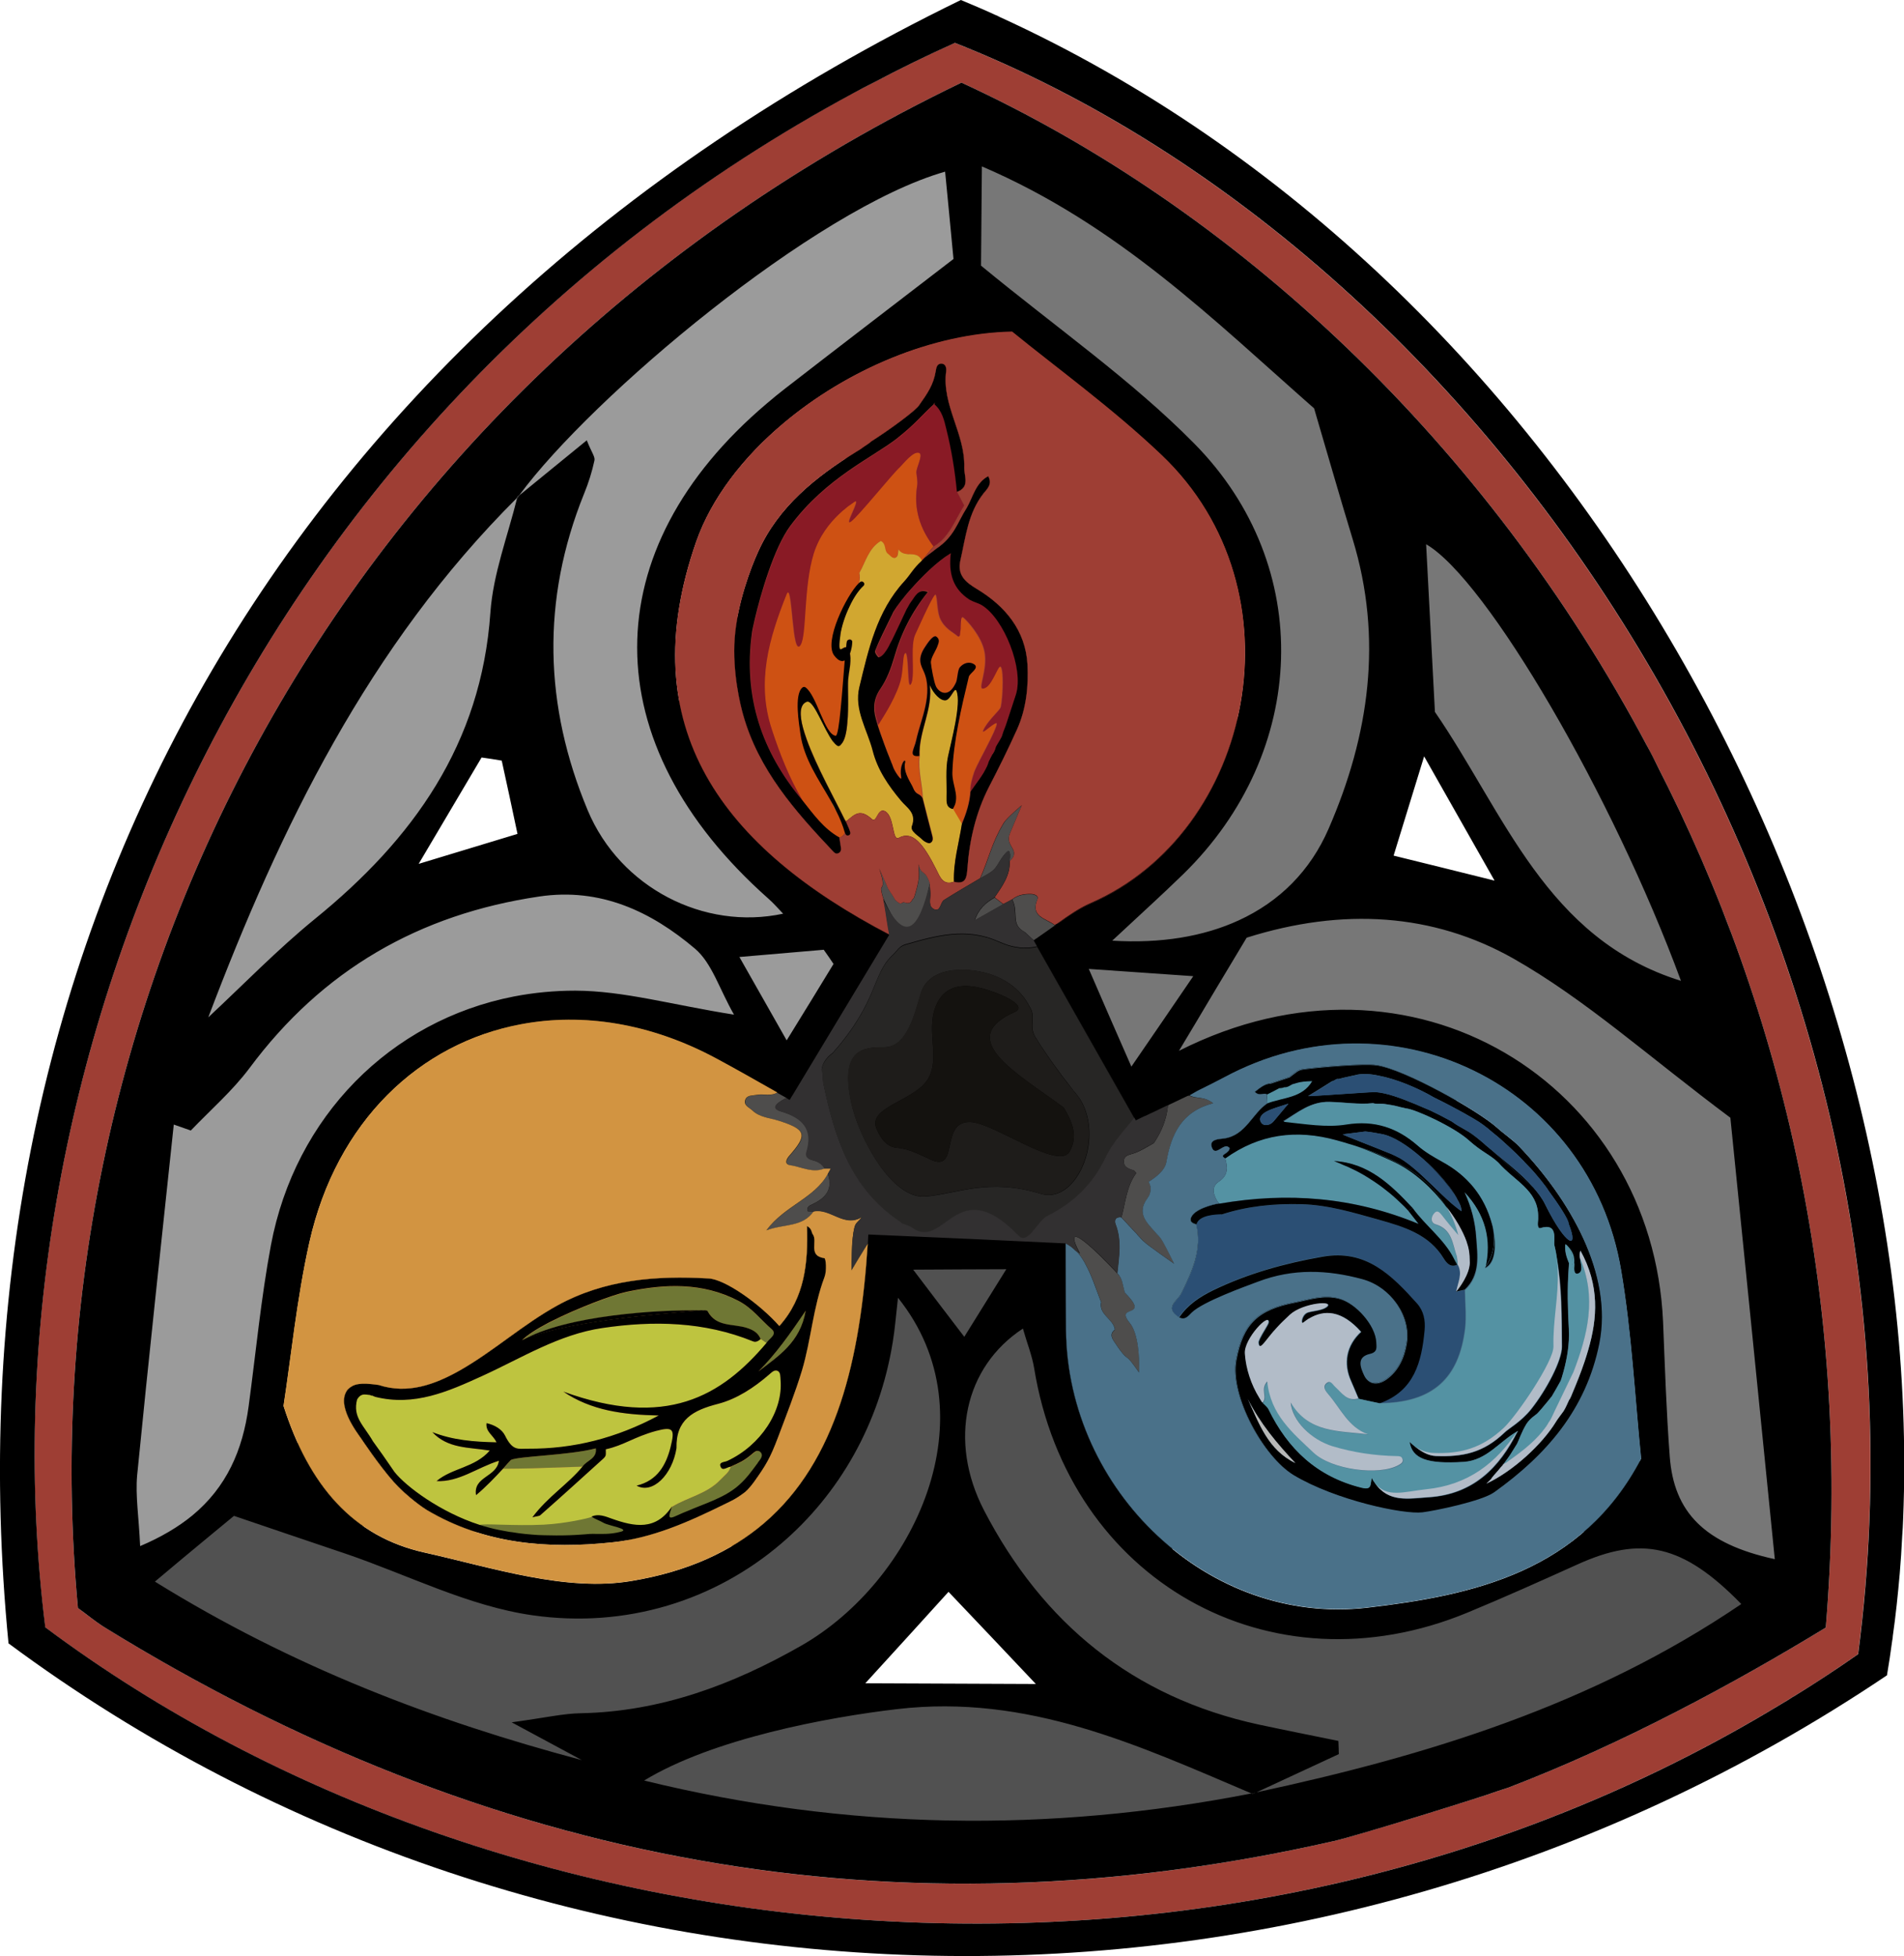 <?xml version="1.0" encoding="utf-8"?>
<!-- Generator: Adobe Illustrator 26.1.0, SVG Export Plug-In . SVG Version: 6.00 Build 0)  -->
<svg version="1.1" baseProfile="tiny" xmlns="http://www.w3.org/2000/svg" xmlns:xlink="http://www.w3.org/1999/xlink" x="0px"
	 y="0px" viewBox="0 0 134.11 137.76" overflow="visible" xml:space="preserve">
<g id="Hintergrund">
	<polyline points="67.04,109.73 18.47,107.08 38.76,62.77 67.47,20.66 94.97,62.51 117.88,107.61 67.04,109.73 	"/>
</g>
<g id="Hauptfarben">
	<path fill="#D29441" d="M30.45,73.66c-4.82,3.05-7.83,7.01-9.03,12.48c-0.67,3.13-1.54,6.68-2.03,9.83
		c-0.17,1.1-0.16,4.07,0.27,5.1c0.54,1.28,1.33,2.6,2.3,3.83l0,0.01c1.91,2.46,4.53,4.55,7.34,5.37c1.02,0.3,2.02,0.59,3.03,0.87
		l0.03,0.01c2.64,0.7,5.27,1.29,8.06,1.54c7.23,0.69,15.54-4.26,18.72-13.03c1.44-3.98,2.09-8.09,2.27-12.3
		c-0.06,0.02-0.12,0.07-0.17,0.12c-0.04,0.03-0.07,0.08-0.12,0.11l0,0.01c-0.52,8.08-2.17,15.29-7.31,19.68
		c-2.32,1.98-5.36,3.4-9.33,4.06c-4.63,0.78-9.77-0.93-14.57-2c-5.05-1.12-8.14-4.71-9.94-10.33c0.52-3.33,0.92-7.48,1.82-11.52
		c1.91-8.52,7.77-14.03,14.91-15.35c4.32-0.82,9.1-0.09,13.76,2.42c1.34,0.72,2.66,1.47,4.28,2.39c0.09-0.05,0.17-0.13,0.25-0.23
		c-1.89-1.02-3.73-2.17-5.69-3.05c-3.68-1.64-7.46-2.66-11.15-2.46l-0.02,0c-1.88,0.1-3.75,0.52-5.57,1.33l-0.01,0
		C31.84,72.84,31.13,73.22,30.45,73.66z M25.44,101.32c0,0,1.24,1.87,2.29,3.05c0.95,1.06,2.16,1.88,2.32,1.97
		c4.08,2.42,8.56,2.77,13.11,2.28c2.78-0.29,5.35-1.43,7.85-2.67c0.53-0.26,0.75-0.33,1.46-0.86c0.24-0.2,0.51-0.53,0.68-0.78
		c0.78-1.08,1.09-1.58,1.66-3.11c0.59-1.56,1.19-3.1,1.68-4.69c0.64-2.16,0.78-4.44,1.58-6.56c0.18-0.47,0.1-1.33-0.01-1.34
		c-1.19-0.17-0.44-1.2-0.82-1.69c-0.1-0.13-0.05-0.39-0.4-0.57c0.08,2.58-0.15,5.03-1.95,7.04c-1.42-1.6-3.83-3.29-4.98-3.35
		c-3.69-0.21-7.29,0.06-10.65,1.9c-2.42,1.34-4.46,3.2-6.86,4.57c-1.78,1.01-3.69,1.7-5.74,1.03c-1.33-0.2-1.75-0.07-2.14,0.3
		C23.61,98.91,25.17,100.92,25.44,101.32z M61.1,87.62c-0.06,0.06-0.11,0.12-0.17,0.19c-0.01,0-0.02,0.02-0.04,0.03
		c-0.05,0.05-0.11,0.1-0.16,0.12c-0.07,0.04-0.14,0.06-0.22,0.04c-0.01,0-0.04,0-0.06-0.01c-0.02,0-0.04-0.01-0.06-0.02
		c-0.05-0.02-0.1-0.05-0.14-0.09c-0.11-0.09-0.18-0.19-0.22-0.29c-0.06,0.89-0.05,1.86-0.05,1.86S60.92,87.88,61.1,87.62z"/>
	<path fill="#9E3E34" d="M66.29,25.61c0.33,0,0.38,0.31,0.36,0.52c-0.33,2.4,1.35,4.43,1.27,6.79c-0.02,0.62,0.43,1.38-0.51,1.73
		c0.17,0.32,0.34,0.64,0.5,0.95c-0.65,1.01-1.03,2.23-2.16,2.89c-0.28,0.34-0.55,0.67-0.83,1.01c0.28-0.34,0.7-0.58,1.02-0.85
		c1.3-0.87,1.5-1.87,2.16-2.89c0.42-0.72,0.63-1.77,1.51-2.22c0.31,0.59-0.1,0.91-0.34,1.22c-1.09,1.39-1.25,3.07-1.62,4.69
		C67.4,40.5,68,41,68.82,41.49c1.99,1.2,3.41,2.91,3.55,5.3c0.08,1.53-0.08,3.12-0.73,4.57c-0.62,1.38-1.29,2.73-1.99,4.08
		c-0.9,1.76-1.37,3.72-1.51,5.73c-0.05,0.64-0.11,1.14-0.95,0.93c-0.76,0.28-0.98-0.32-1.22-0.81c-0.94-1.88-1.7-2.81-2.67-2.28
		c-0.48,0.26-0.28-1.53-0.98-1.88c-0.52-0.25-0.58,0.86-0.9,0.57c-0.85-0.77-1.21-0.36-1.8,0.13c-0.01,0.03-0.01,0.06-0.01,0.09
		c0.14,0.3,0.24,0.54,0.28,0.7c0.06,0.23-0.29,0.32-0.35,0.09c-0.01-0.03-0.02-0.05-0.03-0.07c-0.05,0.15-0.16,0.28-0.39,0.34
		c0.03,0.24,0.08,0.47,0.11,0.71c0.03,0.17-0.01,0.33-0.18,0.4c-0.16,0.08-0.27-0.02-0.39-0.15c-2.67-2.83-5.23-5.72-6.32-9.61
		c-0.17-0.6-0.77-2.96-0.59-5.4c0.19-2.45,1.15-4.98,1.67-6.11c1.43-3.15,4.03-5.22,6.89-7c0.21-0.12,0.33-0.2,0.53-0.35
		c0.16-0.11,0.47-0.3,0.51-0.37c1.26-0.8,3.18-2.2,3.39-2.56c0.6-0.85,1.01-1.44,1.17-2.4C65.95,25.91,65.98,25.63,66.29,25.61z"/>
	<path fill="#9E3E34" d="M60.41,25.26c3.09-1.66,6.39-2.44,9.89-2.7c0.46-0.03,1.21,0.72,1.65,1.07c3.52,2.87,7.23,5.5,10.44,8.72
		c7.91,7.95,7.26,21.59-1.41,28.73c-1.12,0.94-2.26,2.2-3.68,2.69c-1.04,0.35-1.9,0.81-2.85,1.32c0.82-0.59,1.54-1.09,2.34-1.44
		c11.47-5,15.07-22.02,5.01-31.58c-3.46-3.29-7.37-6.11-10.52-8.68c-5.61,0.09-11.62,2.66-16.09,6.41c-2.87,2.41-5.09,5.3-6.16,8.34
		c-4.6,13.16,1.9,21.58,13.62,27.7c-0.73,0-1.87-0.38-2.44-0.71c-3.89-2.3-7.82-5.13-10.4-8.94c-0.47-0.68-0.89-1.39-1.26-2.14
		c-0.7-1.39-1.16-2.9-1.45-4.47l-0.01-0.03c-0.55-2.96-0.43-6.1,0.16-8.91c1.06-5.08,4.28-9.13,8.26-12.21l0.54-0.41
		C57.44,26.99,58.92,26.07,60.41,25.26z"/>
	<path fill="#4A7189" d="M81.79,87.26c-0.06-0.07-0.13-0.15-0.19-0.23C81.61,87.03,81.59,86.99,81.79,87.26z"/>
	<path fill="#4A7189" d="M89.49,76.28l1.3-0.43c0.51-0.37,0.56-0.5,1.01-0.57c0.05-0.01,0.12-0.02,0.18-0.02
		c0.86-0.11,4.01-0.4,4.96-0.26c1.97,0.3,7.1,3.17,8.47,4.39c0.4,0.37,1.18,0.92,1.54,1.3c3.59,3.74,6.68,9.03,5.7,13.93
		c-0.93,4.64-3.73,7.85-7.41,10.48c-0.87,0.62-4.15,1.3-5.05,1.41c-1.32,0.16-6.12-0.85-9.07-2.62c-2.16-1.3-4.53-5.64-4.07-8.12
		c0.47-2.57,1.53-3.56,4.12-4.06c1.05-0.2,2.06-0.57,3.15-0.26c1.19,0.34,2.57,1.9,2.62,3.09c0.01,0.34,0.11,0.68-0.44,0.81
		c-0.99,0.22-0.66,0.99-0.42,1.51c0.32,0.68,0.97,0.66,1.53,0.27c0.87-0.6,1.28-1.55,1.44-2.52c0.34-1.98-1.15-4-3.09-4.52
		c-2.47-0.67-4.89-0.76-7.34,0.17c-0.91,0.34-3.89,1.41-4.68,2.18c-0.23,0.22-0.48,0.59-0.92,0.31c-1.04-0.68-0.08-1.12,0.19-1.67
		c0.74-1.52,1.48-3.06,1.05-4.85c-0.42-0.09-0.53-0.32-0.26-0.66c0.45-0.57,1.85-0.84,1.9-0.81c-0.04-0.03-0.09-0.08-0.13-0.12
		c-0.29-0.5-0.5-1.04,0.1-1.43c0.65-0.44,0.62-1,0.43-1.63c-0.35-0.19-0.05-0.28,0.07-0.38c0.08-0.08,0.19-0.14,0.22-0.25
		c0.02-0.03,0.02-0.07,0.01-0.12c-0.01,0-0.03-0.02-0.05-0.03c-0.04-0.03-0.1-0.07-0.14-0.07c-0.36-0.03-0.8,0.64-1.03,0.13
		c-0.27-0.63,0.46-0.64,0.82-0.68c1.55-0.21,1.98-1.74,3.07-2.48c-0.01-0.21-0.02-0.42-0.04-0.63c-0.24-0.14-0.54,0.17-0.85-0.18
		C88.76,76.6,89.1,76.33,89.49,76.28z"/>
	<path fill="#4A7189" d="M84.33,76.84c3.24-1.81,6.6-3.27,10.41-3.46c9.67-0.49,18.52,6.13,20.07,15.68
		c0.64,3.93,0.94,7.79,1.35,11.72l0,0.02c0.02,0.29,0.05,0.58,0.09,0.86c0.06,0.57,0.67,1.52,0.4,1.97
		c-0.27,0.46-0.57,0.91-0.91,1.34c-1.58,2.1-3.84,3.89-6.22,5.23l-0.05,0.03c-1.29,0.72-2.62,1.3-3.9,1.74
		c-0.86,0.29-1.81,0.59-2.79,0.86l-0.07,0.02c-3.08,0.84-6.57,1.49-9.4,1.45c-6.83-0.1-11.93-4.32-15.69-9.91
		c-2.35-3.52-3.31-7.52-3.23-11.73c0.02-1.38,0.63-3.69,0.66-5.08c0.01,2.53,0.01,4.34,0.03,6.13
		c0.11,11.28,10.01,20.84,21.24,19.53c7.45-0.87,15.12-2.53,19.27-10.49c-0.44-4.35-0.66-8.85-1.41-13.27
		c-2.2-13.11-16.25-19.87-27.94-13.59C85.61,76.21,84.98,76.53,84.33,76.84z"/>
</g>
<g id="Zentrum">
	<path fill="#272625" d="M79.89,78.73c0.08-0.09,0.14-0.17,0.21-0.27l-6.74-11.88c-0.11,0.04-0.21,0.07-0.31,0.1L79.89,78.73z"/>
	<path fill="#323031" d="M82.27,77.81c0,0.01,0,0.01-0.01,0.03c-0.25,0.12-0.51,0.24-0.77,0.37C81.74,78.03,81.98,77.85,82.27,77.81
		z"/>
	<path fill="#323031" d="M80.1,78.46c0.21,0.12,0.39,0.16,0.55,0.15c-0.22,0.1-0.43,0.21-0.66,0.32l-0.11-0.19
		C79.96,78.64,80.03,78.56,80.1,78.46z"/>
	<path fill="#323031" d="M73.08,66.04c0.09,0.18,0.19,0.35,0.28,0.53c-0.11,0.04-0.21,0.07-0.31,0.1l-0.25-0.44l0.03-0.02
		C72.92,66.15,73,66.09,73.08,66.04z"/>
	<path fill="#323031" d="M61.16,86.94c0.13,0.01,0.26,0.01,0.39,0.02c-0.07,0.11-0.1,0.25-0.14,0.4c-0.06,0.02-0.12,0.07-0.17,0.12
		c-0.04,0.03-0.08,0.08-0.11,0.12l0-0.01C61.13,87.37,61.15,87.16,61.16,86.94z"/>
	<path fill="#323031" d="M55.39,77.32c0.09-0.05,0.18-0.1,0.27-0.14c0.07-0.03,0.15-0.06,0.21-0.1c-0.08,0.13-0.15,0.26-0.23,0.38
		C55.56,77.41,55.48,77.36,55.39,77.32z"/>
	<path fill="#4E4D4C" d="M83.7,77.16c0.02,0,0.06,0,0.08,0c0.43,0.26,1.01,0.01,1.68,0.54c-2.24,0.58-2.96,2.2-3.3,4.15
		c-0.1,0.57-0.7,1.04-1.25,1.38c0.24,0.4,0.15,0.85-0.07,1.14c-0.8,1.08-0.06,1.74,0.57,2.45c0.02,0.02,0.04,0.05,0.06,0.07
		c0.06,0.07,0.1,0.11,0.12,0.13c0.02,0.02,0.02,0.02,0.02,0.02c0.01,0-0.01-0.04,0.19,0.23c0.18,0.23,0.92,1.74,0.92,1.74
		s-1.88-1.3-2.15-1.58c-0.01,0-0.01,0-0.02-0.01c-0.06-0.07-0.12-0.13-0.17-0.18c-0.09-0.1-0.17-0.18-0.23-0.25
		c-0.01-0.02-0.02-0.03-0.03-0.04c-0.06-0.06-0.1-0.12-0.15-0.16c-0.09-0.09-0.14-0.15-0.2-0.21c-0.04-0.05-0.07-0.09-0.12-0.13
		c-0.12-0.14-0.3-0.32-0.66-0.71c0.29-1.06,0.36-2.19,1.04-3.12c-0.04-0.06-0.1-0.12-0.15-0.18c-0.34-0.11-0.73-0.21-0.72-0.64
		c0-0.46,0.41-0.46,0.76-0.59c0.47-0.17,0.9-0.45,1.35-0.7c0.55-0.81,0.91-1.7,1-2.67c0-0.01,0-0.01,0.01-0.03
		C82.74,77.57,83.12,77.16,83.7,77.16z"/>
	<path fill="#4E4D4C" d="M53.28,77.12c0.47-0.1,1.02,0.12,1.46-0.17c0.09-0.05,0.17-0.13,0.25-0.23c0.32,0.01,0.53,0.2,0.69,0.46
		c-0.09,0.04-0.19,0.09-0.27,0.14c-0.15,0.08-0.31,0.16-0.45,0.26c-0.46,0.28-0.43,0.56,0.09,0.7c1.45,0.43,2.29,1.21,1.78,2.85
		c-0.1,0.35,0.14,0.51,0.43,0.58c0.36,0.08,0.66,0.25,0.85,0.59c-0.84,0.35-1.61-0.1-2.4-0.22c-0.41-0.05-0.38-0.35-0.09-0.68
		c1.31-1.49,1.18-1.84-0.75-2.46c-0.63-0.2-1.35-0.23-1.86-0.73c-0.22-0.2-0.62-0.34-0.5-0.73C52.59,77.12,52.98,77.17,53.28,77.12z
		"/>
	<path fill="#4E4D4C" d="M58.31,82.67c0.38,1.08-0.14,1.69-1.06,2.13c-0.2,0.1-0.46,0.19-0.36,0.49c0.02,0.04,0.27,0.02,0.42,0.03
		c-0.79,1.14-2.08,0.87-3.33,1.34C55.27,84.92,57.36,84.42,58.31,82.67z"/>
	<path fill="#4E4D4C" d="M63.73,63.56c0.31,0.11,0.47,0,0.55-0.23c0.1-0.03,0.12-0.14,0.21-0.44c0.36-1.23,0.22-1.36,0.21-2.02
		c0.24,0.87,0.44,0.28,0.8,1.34c-0.63,2.77-1.34,5.36-3.27,1.08c-0.03-0.07-0.05-0.15-0.07-0.22c-0.02-0.1-0.05-0.18-0.06-0.24
		c-0.07-0.33,0-0.3,0.06-0.42c0.1-0.25-0.08-0.83-0.23-1.25c0.25,0.54,0.61,1.36,0.63,1.42c0.01,0.04,0.26,0.4,0.3,0.46l0.21,0.35
		C63.58,63.87,63.47,63.47,63.73,63.56z"/>
	<path fill="#4E4D4C" d="M71.11,60.67c-0.11-0.24-0.22-0.41-0.33-0.52C71.06,59.81,71.21,59.86,71.11,60.67z"/>
	<path fill="#4E4D4C" d="M70.06,63.22c0.21,0.16,0.41,0.31,0.61,0.47l-2.01,1.14C68.94,63.99,69.45,63.57,70.06,63.22z"/>
</g>
<g id="Symbole">
	<g>
		<path fill="#CE5113" d="M65.86,41.88c0.01,0,0.01,0,0.01,0c0.15,0.22,0.09,1.07,0.3,1.63c0.31,0.77,0.98,1.04,1.23,1.28
			c0.09,0.08,0.15,0.06,0.18-0.05c0,0,0.01,0,0-0.01c0.02-0.08,0.03-0.2,0.04-0.35c0-0.02,0-0.04,0.01-0.07
			c0.05-0.3,0.09-0.6,0.1-0.83c0.03-0.01,0.06-0.01,0.1,0.02c0.23,0.19,1.27,1.28,1.49,2.4c0.06,0.33,0.06,0.68,0.03,1
			c-0.11,1.06-0.55,1.89,0.08,1.52c0.24-0.15,0.46-0.57,0.64-0.92c0.17-0.34,0.3-0.62,0.39-0.53c0.17,0.16,0.17,1.27,0.1,2.12
			c-0.02,0.27-0.06,0.5-0.09,0.69c0,0.01-0.01,0.04-0.02,0.05c0,0.01-0.01,0.03-0.02,0.05c-0.15,0.26-0.92,0.93-1.2,1.57
			c-0.12,0.28,0.41-0.23,0.73-0.43c0.14-0.1,0.24-0.12,0.22,0c-0.09,0.53-1.25,2.55-1.54,3.25c-0.02,0.05-0.03,0.09-0.05,0.12
			c-0.01,0,0,0.01,0,0.01c-0.14,0.42-0.24,0.8-0.26,1.09c0,0.09,0,0.17,0,0.25c-0.05,0.8-0.3,1.56-0.61,2.29
			c-0.21-0.35-0.42-0.7-0.63-1.06c0.07-0.11,0.12-0.22,0.16-0.32c0.24-0.75-0.21-1.43-0.19-2.25c0.07-2.18,0.64-4.56,1.16-6.75
			c0.07-0.25,0.69-0.57,0.43-0.83c-0.02-0.01-0.05-0.04-0.08-0.06c-0.31-0.19-0.71-0.08-0.97,0.22c-0.19,0.21-0.15,0.9-0.31,1.14
			c-0.53,1.11-1.21,0.61-1.39,0.2c-0.15-0.34-0.31-1.27-0.35-1.63c-0.04-0.35,0.35-0.86,0.47-1.22c0.1-0.25,0.16-0.46-0.07-0.63
			c-0.02-0.01-0.04-0.02-0.05-0.03c-0.24-0.07-0.62,0.51-0.74,0.7c-0.6,0.88-0.29,1.34-0.1,1.78c0.33,0.74,0.28,1.6,0.11,2.4
			c-0.18,0.86-0.47,1.59-0.66,2.44c-0.11,0.53-0.5,1.08,0.04,1.09c0.06,0,0.12,0,0.19-0.01c-0.13,1.01,0.19,1.97,0.22,2.97
			c0-0.01,0-0.01-0.01-0.02c-0.21-0.37-0.44-0.14-0.67-0.74c-0.1-0.26-0.62-0.95-0.57-1.56c0-0.06,0.01-0.11,0.02-0.16
			c0.07-0.28-0.12-0.2-0.23,0.16c-0.06,0.2-0.1,0.48-0.04,0.85C63.54,55.1,63,54.31,62.91,54c-0.02-0.06-0.04-0.11-0.06-0.17
			c-0.18-0.5-0.46-1.2-0.69-1.83c-0.04-0.11-0.07-0.21-0.11-0.3c-0.03-0.1-0.06-0.19-0.1-0.29c-0.05-0.12-0.07-0.23-0.11-0.34
			c0-0.01,0.02-0.03,0.03-0.05c0.2-0.33,1.02-1.52,1.45-2.78c0.12-0.33,0.18-0.7,0.21-1.03l0-0.01c0.08-0.62,0.08-1.12,0.21-1.19
			c0.07-0.04,0.11,0.12,0.14,0.35c0.1,0.74,0.05,2.33,0.29,1.77c0.21-0.49,0.03-1.77,0.11-2.72c0.03-0.28,0.07-0.52,0.16-0.71
			C65.45,42.46,65.77,41.89,65.86,41.88z"/>
		<path fill="#D96828" d="M63.53,53.88c0.11-0.36,0.3-0.45,0.23-0.16c-0.02,0.05-0.02,0.1-0.02,0.16
			C63.67,53.87,63.61,53.88,63.53,53.88z"/>
		<path fill="#D96828" d="M61.94,51.41c0.24,0.74,0.66,1.75,0.9,2.42c-0.12-0.13-0.21-0.32-0.26-0.48
			C62.36,52.7,62.14,52.05,61.94,51.41z"/>
		<path fill="#D96828" d="M67.75,43.49c-0.02,0.23-0.06,0.53-0.1,0.83C67.66,43.98,67.66,43.56,67.75,43.49z"/>
		<path fill="#891A25" d="M66.98,38.94c-0.17,1.45,0.16,2.53,1.33,3.28c0.3,0.18,0.6,0.23,0.87,0.39c1.55,0.96,2.95,4.47,2.39,6.27
			c-0.17,0.56-0.51,1.53-0.72,2.19c-0.13,0.35-0.22,0.62-0.23,0.63c-0.03,0.23-0.45,0.78-0.48,0.93c-0.02,0.07-0.04,0.15-0.07,0.21
			c-0.03,0.07-0.06,0.14-0.11,0.2c0,0.01-0.02,0.03-0.04,0.05c-0.07,0.13-0.24,0.43-0.27,0.53c-0.03,0.11-0.07,0.22-0.12,0.33
			c-0.07,0.16-0.15,0.32-0.25,0.47c-0.09,0.15-0.19,0.3-0.29,0.44c-0.2,0.29-0.42,0.57-0.62,0.87c-0.01-0.08-0.01-0.16,0-0.25
			c0.02-0.29,0.12-0.66,0.26-1.09c0,0,0-0.01,0-0.01c0.02-0.03,0.03-0.07,0.05-0.12c0.29-0.7,1.45-2.72,1.54-3.25
			c0.02-0.13-0.08-0.1-0.22,0c-0.33,0.2-0.85,0.71-0.73,0.43c0.28-0.64,1.05-1.31,1.2-1.57c0.01-0.02,0.02-0.03,0.02-0.05
			c0-0.01,0.01-0.04,0.02-0.05c0.04-0.18,0.07-0.42,0.09-0.69c0.07-0.85,0.07-1.96-0.1-2.12c-0.09-0.09-0.22,0.2-0.39,0.53
			c-0.18,0.35-0.4,0.77-0.64,0.92c-0.63,0.37-0.19-0.46-0.08-1.52c0.04-0.32,0.04-0.66-0.03-1c-0.22-1.12-1.25-2.21-1.49-2.4
			c-0.04-0.03-0.08-0.04-0.1-0.02c-0.09,0.08-0.09,0.49-0.1,0.83c-0.01,0.03-0.01,0.05-0.01,0.07c-0.02,0.13-0.04,0.24-0.04,0.35
			c0,0.01,0,0.01,0,0.01c-0.04,0.1-0.09,0.13-0.18,0.05c-0.25-0.24-0.92-0.51-1.23-1.28c-0.21-0.56-0.16-1.42-0.3-1.63
			c0-0.01,0-0.01-0.01,0c-0.1,0.01-0.42,0.58-1.43,2.81c-0.09,0.19-0.13,0.43-0.16,0.71c-0.08,0.94,0.09,2.23-0.11,2.72
			c-0.24,0.56-0.19-1.03-0.29-1.77c-0.03-0.23-0.07-0.39-0.14-0.35c-0.14,0.07-0.14,0.57-0.21,1.19l0,0.01
			c-0.03,0.33-0.09,0.69-0.21,1.03c-0.43,1.25-1.25,2.44-1.45,2.78c-0.01,0.02-0.02,0.04-0.03,0.05c-0.02-0.08-0.05-0.17-0.07-0.25
			c-0.02-0.07-0.04-0.14-0.06-0.21c-0.22-0.75-0.15-1.44,0.34-2.14c0.44-0.65,0.73-1.43,0.95-2.18c0.48-1.7,1.26-3.23,2.37-4.6
			c-0.68-0.27-0.89,0.31-1.19,0.7c-0.05,0.06-0.11,0.15-0.17,0.28c-0.03,0.06-0.07,0.13-0.13,0.22c-0.14,0.3-0.33,0.71-0.52,1.11
			c-0.25,0.52-0.48,1.03-0.64,1.31c-0.01,0.03-0.45,0.98-0.84,0.97c-0.35-0.43-0.23-0.4-0.07-0.82c0.06-0.17,0.67-1.44,0.94-1.98
			c0.06-0.13,0.11-0.23,0.13-0.26c0.04-0.15,0.43-0.72,1.01-1.41c0.73-0.85,1.73-1.9,2.72-2.61C66.73,39.1,66.85,39.02,66.98,38.94z
			"/>
		<path fill="#A42B33" d="M61.76,50.82c0.02,0.08,0.05,0.17,0.07,0.25c-0.07,0.14-0.12,0.22-0.14,0.22
			C61.66,51.29,61.67,51.13,61.76,50.82z"/>
		<path fill="#A42B33" d="M71.57,48.88c-0.22,0.73-0.31,1.53-0.72,2.19C71.06,50.41,71.4,49.43,71.57,48.88z"/>
		<path fill="#A42B33" d="M67.64,44.39c-0.01,0.14-0.02,0.27-0.04,0.35C67.61,44.63,67.62,44.52,67.64,44.39z"/>
		<path fill="#A42B33" d="M63.99,42.67c-0.11,0.23-0.14,0.46-0.32,0.71c-0.03,0.23-0.15,0.44-0.33,0.62
			c0.18-0.4,0.38-0.81,0.52-1.11C63.91,42.8,63.96,42.73,63.99,42.67z"/>
		<path fill="#A42B33" d="M66.6,39.19c-1,0.71-2,1.77-2.72,2.61C64.5,40.78,65.44,39.95,66.6,39.19z"/>
		<polygon fill="#D96828" points="56.82,49 56.83,48.99 56.82,49.01 		"/>
		<path fill="#CE5113" d="M64.75,31.9c0.28,0.15-0.23,1.05-0.21,1.38c0.03,0.32,0.1,0.64,0.05,0.95c-0.25,1.6,0.2,2.99,1.16,4.25
			c-0.28,0.34-0.55,0.67-0.83,1.01c-0.02-0.05-0.04-0.08-0.06-0.13c-0.02-0.04-0.06-0.08-0.09-0.11c-0.03-0.04-0.07-0.06-0.11-0.09
			c-0.07-0.05-0.16-0.08-0.25-0.1c-0.1-0.02-0.21-0.02-0.31-0.03c-0.05-0.01-0.1,0-0.15-0.01c-0.05-0.01-0.1-0.01-0.15-0.02
			c-0.05-0.01-0.1-0.01-0.14-0.02c-0.05-0.02-0.09-0.03-0.13-0.05c-0.06-0.02-0.11-0.07-0.15-0.11c-0.02-0.02-0.03-0.04-0.05-0.06
			c-0.02-0.02-0.04-0.05-0.05-0.07c-0.04,0.19-0.03,0.44-0.14,0.54c-0.06,0.04-0.1,0.06-0.16,0.07c-0.02,0-0.05-0.01-0.07-0.02
			c-0.13-0.02-0.24-0.18-0.36-0.27c-0.31-0.22-0.1-0.72-0.52-0.91c-0.86,0.51-1.07,1.48-1.52,2.27c0.05,0.26,0.04,0.5-0.02,0.71
			c-0.12,0.45-0.4,0.84-0.55,1.28c-0.03,0.11-0.07,0.21-0.1,0.32c-0.33,0.67-0.56,1.41-0.65,1.96l0,0.01
			c-0.13,0.4-0.26,0.8-0.38,1.21c0.07,0.13,0.25,0.57,0.41,0.68c0.16-0.25,0.13-0.58,0.36-0.84c0.03-0.03,0.06-0.06,0.09-0.09
			c0.03-0.01,0.06-0.04,0.09-0.06c0.05,0.15,0.09,0.3,0.09,0.44c0,0.01,0.01,0.03,0.01,0.04c0,0.01,0,0.02,0.01,0.03
			c0.02,0.47-0.1,0.91-0.18,1.34c-0.02,0.09-0.03,0.19-0.05,0.29c-0.01,0.1-0.03,0.2-0.05,0.3c-0.01,0.07-0.02,0.16-0.03,0.25
			c-0.04,0.3-0.06,0.6-0.08,0.92c-0.01,0.1-0.02,0.19-0.01,0.28c0.01,0.46,0.1,0.98,0.21,1.46c-0.05,0.65-0.17,1.24-0.43,1.51
			c-0.25-0.27-0.49-0.55-0.57-0.37c-0.03,0.05-0.04,0.11-0.04,0.15c-0.61-0.83-1.26-2.69-1.73-2.78c-0.03-0.16-0.06-0.3-0.09-0.43
			l-0.01,0c-0.32,0.17-0.32,0.43-0.3,0.7c-0.25,0.44-0.09,1.29,0.27,2.31c0.01,0.02,0.01,0.04,0.02,0.06c0.32,1,0.82,1.96,1.19,2.95
			c0.17,0.47,0.32,0.95,0.52,1.4c0,0.01,0,0.01,0.01,0.02c0.11,0.25,0.23,0.48,0.37,0.7c0.17,0.24,0.37,0.46,0.62,0.65
			c0.03,0.03,0.06,0.05,0.1,0.07c-0.01,0.03-0.01,0.06-0.01,0.09c-0.04,0.24,0,0.52-0.1,0.72c-0.05,0.15-0.16,0.28-0.39,0.34
			c-1.11-0.62-1.83-1.64-2.6-2.61c-0.93-1.58-1.6-3.27-2.17-5.01c-1.1-3.34-0.19-6.42,1.03-9.51c0.02-0.03,0.03-0.06,0.05-0.1
			c0.39-0.61,0.35,4.59,0.94,3.66c0.45-0.71,0.19-4.04,0.93-6.45c0.38-1.23,1.11-2.14,1.77-2.76c0.09-0.09,0.18-0.17,0.27-0.25
			c0.07-0.05,0.13-0.11,0.2-0.16c0.1-0.08,0.21-0.16,0.31-0.24c0.12-0.09,0.23-0.16,0.31-0.22l0.03-0.02
			c0.47-0.27-0.79,1.81-0.26,1.4c0.54-0.41,2.93-3.39,3.44-3.83C63.59,32.7,64.36,31.69,64.75,31.9z"/>
		<path fill="#D96828" d="M59.25,52.42c-0.02,0.03-0.04,0.05-0.06,0.07c-0.06,0.06-0.15,0.08-0.22,0.03
			c-0.1-0.07-0.21-0.18-0.32-0.32c0-0.04,0.01-0.1,0.04-0.15C58.77,51.87,59.01,52.15,59.25,52.42z"/>
		<path fill="#D96828" d="M63.96,39.03c0.05,0.01,0.1,0,0.15,0.01c-0.01,0-0.02,0.01-0.03,0.01C64.03,39.03,63.99,39.03,63.96,39.03
			z"/>
		<path fill="#D96828" d="M63.67,38.99c0.04,0.01,0.09,0.02,0.14,0.02c-0.02,0-0.05-0.01-0.07-0.01L63.67,38.99z"/>
		<path fill="#891A25" d="M65.8,28.47l0.03,0.01c0.54,0.46,0.69,1.1,0.85,1.77c0.36,1.45,0.6,2.91,0.74,4.4
			c0.17,0.32,0.34,0.64,0.5,0.95c-0.65,1.01-1.03,2.23-2.16,2.89c-0.96-1.26-1.41-2.65-1.16-4.25c0.06-0.31-0.02-0.64-0.05-0.95
			c-0.03-0.33,0.49-1.23,0.21-1.38c-0.4-0.21-1.17,0.8-1.37,0.99c-0.51,0.45-2.9,3.43-3.44,3.83c-0.53,0.4,0.73-1.67,0.26-1.4
			l-0.03,0.02c-0.08,0.06-0.19,0.13-0.31,0.22c-0.11,0.07-0.21,0.15-0.31,0.24c-0.06,0.05-0.12,0.11-0.2,0.16
			c-0.09,0.08-0.18,0.16-0.27,0.25c-0.66,0.63-1.38,1.53-1.77,2.76c-0.74,2.41-0.48,5.74-0.93,6.45c-0.59,0.93-0.55-4.27-0.94-3.66
			c-0.02,0.03-0.03,0.06-0.05,0.1c-1.23,3.09-2.14,6.17-1.03,9.51c0.57,1.75,1.24,3.44,2.17,5.01c-2.87-3.42-4.17-7.29-3.56-11.79
			c0.01-0.12,0.09-0.49,0.21-1.01c0.4-1.69,1.33-4.96,2.49-6.53c2.53-3.41,5.82-4.83,7.54-6.18C64.47,29.88,64.93,29.26,65.8,28.47z
			"/>
		<path fill="#C62B33" d="M65.8,28.47c-0.86,0.79-1.33,1.41-2.58,2.4C63.98,29.98,64.93,29.26,65.8,28.47z"/>
		<path fill="#D1A730" d="M64.92,39.49c-0.36,0.62-0.8,0.98-1.22,1.44C64.12,40.48,64.34,40.01,64.92,39.49z"/>
		<path fill="#D1A730" d="M63.96,39.03c0.05,0.01,0.1,0,0.15,0.01c-0.01,0-0.02,0.01-0.03,0.01C64.03,39.03,63.99,39.03,63.96,39.03
			z"/>
		<path fill="#D1A730" d="M63.67,38.99c0.04,0.01,0.09,0.02,0.14,0.02c-0.02,0-0.05-0.01-0.07-0.01L63.67,38.99z"/>
		<path d="M65.91,26.14c-0.16,0.96-0.57,1.55-1.17,2.4c-0.21,0.36-2.12,1.77-3.39,2.56c-0.04,0.07-0.36,0.26-0.51,0.37
			c-0.19,0.14-0.32,0.23-0.53,0.35c-2.86,1.78-5.46,3.85-6.89,7c-0.52,1.13-1.49,3.66-1.67,6.11c-0.18,2.44,0.42,4.8,0.59,5.4
			c1.09,3.89,3.65,6.78,6.32,9.61c0.12,0.13,0.23,0.23,0.39,0.15c0.17-0.07,0.2-0.23,0.18-0.4c-0.03-0.24-0.08-0.47-0.11-0.71
			c-1.11-0.62-1.83-1.64-2.6-2.61c-2.87-3.42-4.17-7.29-3.56-11.79c0.01-0.12,0.09-0.49,0.21-1.01c0.4-1.69,1.33-4.96,2.49-6.53
			c2.53-3.41,5.82-4.83,7.54-6.18c1.26-0.99,1.72-1.61,2.58-2.4c0.02-0.05,0.04-0.08,0.06-0.12c-0.01,0.04-0.02,0.08-0.03,0.13
			c0.54,0.46,0.69,1.1,0.85,1.77c0.36,1.45,0.6,2.91,0.74,4.4c0.94-0.35,0.5-1.11,0.51-1.73c0.08-2.36-1.6-4.38-1.27-6.79
			c0.02-0.21-0.03-0.52-0.36-0.52C65.98,25.63,65.95,25.91,65.91,26.14z"/>
		<path fill="#D1A730" d="M62.04,38.1c0.42,0.2,0.21,0.7,0.52,0.91c0.12,0.09,0.23,0.25,0.36,0.27c0.02,0.01,0.05,0.02,0.07,0.02
			c0.05-0.01,0.1-0.02,0.16-0.07c0.12-0.1,0.1-0.35,0.14-0.54c0.01,0.03,0.03,0.05,0.05,0.07c0.01,0.03,0.02,0.04,0.05,0.06
			c0.05,0.04,0.09,0.08,0.15,0.11c0.05,0.02,0.09,0.03,0.13,0.05l0.07,0.02c0.02,0,0.05,0.01,0.07,0.01
			c0.05,0.01,0.1,0.01,0.15,0.02c0.04,0,0.07,0.01,0.12,0.01c0.01,0,0.02,0,0.03-0.01c0.1,0.01,0.2,0.01,0.31,0.03
			c0.09,0.02,0.18,0.05,0.25,0.1c0.04,0.02,0.07,0.05,0.11,0.09c0.03,0.03,0.06,0.07,0.09,0.11c0.02,0.04,0.04,0.08,0.06,0.13
			c-0.58,0.51-0.8,0.98-1.22,1.44c-1.94,2.11-2.52,4.8-3.16,7.44c-0.39,1.59,0.56,3.02,0.94,4.49c0.34,1.33,1.1,2.45,1.99,3.51
			c0.41,0.49,1.12,0.86,0.77,1.79c-0.14,0.37,0.47,0.68,0.77,0.99c0.13,0.12,0.4,0.27,0.52,0.2c0.24-0.11,0.18-0.38,0.11-0.61
			c-0.23-0.85-0.43-1.7-0.65-2.54c-0.03-0.99-0.35-1.96-0.22-2.97c-0.07-1.72,0.96-3.27,0.72-5.02c0.02,0.05,0.03,0.09,0.06,0.14
			c0.2,0.43,0.69,1.03,1.08,0.96c0.35-0.06,0.62-0.99,0.75-0.66c0.36,0.9-0.39,3.58-0.6,4.63c-0.19,0.91-0.08,1.89-0.1,2.84
			c0,0.36-0.04,0.75,0.44,0.85c0.21,0.35,0.42,0.7,0.63,1.06c-0.21,1.35-0.61,2.68-0.56,4.06c-0.76,0.28-0.98-0.32-1.22-0.81
			c-0.94-1.88-1.7-2.81-2.67-2.28c-0.48,0.26-0.28-1.53-0.98-1.88c-0.52-0.25-0.58,0.86-0.9,0.57c-0.85-0.77-1.21-0.36-1.8,0.13
			c-0.04-0.02-0.07-0.04-0.1-0.07c-0.67-1.38-2.03-3.82-2.71-5.71c-0.01-0.02-0.01-0.04-0.02-0.06c-0.37-1.01-0.53-1.86-0.27-2.31
			c0.06-0.12,0.17-0.21,0.3-0.26c0.03-0.01,0.06-0.01,0.1-0.01c0.47,0.09,1.12,1.95,1.73,2.78c0.11,0.14,0.22,0.25,0.32,0.32
			c0.07,0.04,0.16,0.02,0.22-0.03c0.02-0.02,0.05-0.04,0.06-0.07c0.26-0.27,0.38-0.86,0.43-1.51c0.12-1.13,0.02-2.5,0.06-3
			c0.04-0.54,0.23-1.23,0.14-1.77c-0.01-0.03-0.01-0.05-0.01-0.08c0-0.01,0-0.02-0.01-0.03c0.1-0.25,0.15-0.55,0.16-0.81
			c0-0.12-0.11-0.2-0.22-0.17c-0.01,0-0.02,0-0.03,0.01c-0.06,0.01-0.12,0.07-0.13,0.12c-0.02,0.09-0.03,0.23-0.05,0.41
			c-0.29-0.07-0.63,0.74-0.4-0.93l0-0.01c0.09-0.56,0.31-1.29,0.65-1.96c0.27-0.58,0.61-1.09,0.97-1.43
			c0.17-0.15-0.08-0.4-0.25-0.25c-0.02,0.02-0.05,0.04-0.06,0.07c0.06-0.22,0.07-0.46,0.02-0.71C60.97,39.58,61.18,38.61,62.04,38.1
			z"/>
		<path fill="#D1A730" d="M59.25,52.42c-0.02,0.03-0.04,0.05-0.06,0.07c-0.06,0.06-0.15,0.08-0.22,0.03
			c-0.1-0.07-0.21-0.18-0.32-0.32c0-0.04,0.01-0.1,0.04-0.15C58.77,51.87,59.01,52.15,59.25,52.42z"/>
		<path fill="#D1A730" d="M56.82,52.06c0.68,1.89,2.04,4.33,2.71,5.71c-0.25-0.19-0.45-0.41-0.62-0.65
			c-0.15-0.22-0.27-0.45-0.37-0.7c0-0.01,0-0.01-0.01-0.02c-0.2-0.45-0.34-0.93-0.52-1.4C57.64,54.02,57.13,53.06,56.82,52.06z"/>
		<path fill="#D1A730" d="M56.82,49.01l0-0.01c0.03,0.13,0.06,0.27,0.09,0.43c-0.04,0-0.07-0.01-0.1,0.01
			c-0.13,0.05-0.24,0.15-0.3,0.26C56.5,49.43,56.5,49.17,56.82,49.01L56.82,49.01z"/>
		<path fill="#D1A730" d="M59.88,46.07c0,0.02,0,0.04,0.01,0.08c0.09,0.54-0.11,1.23-0.14,1.77c-0.04,0.5,0.06,1.86-0.06,3
			c-0.1-0.48-0.2-1-0.21-1.46c0-0.09,0-0.18,0.01-0.28c0.01-0.32,0.04-0.62,0.08-0.92c0.01-0.09,0.03-0.18,0.03-0.25
			c0.01-0.1,0.03-0.2,0.05-0.3c0.02-0.1,0.03-0.2,0.05-0.29C59.78,46.97,59.9,46.54,59.88,46.07z"/>
		<path fill="#D1A730" d="M59.65,45.18c0.01-0.05,0.07-0.11,0.13-0.12c0.01,0,0.02-0.01,0.03-0.01c0.11-0.03,0.23,0.06,0.22,0.17
			c-0.01,0.26-0.07,0.55-0.16,0.81c0-0.01-0.01-0.03-0.01-0.04c0-0.15-0.04-0.29-0.09-0.44c-0.03,0.02-0.06,0.05-0.09,0.06
			c-0.03,0.03-0.06,0.06-0.09,0.09c-0.23,0.26-0.21,0.59-0.36,0.84c-0.15-0.11-0.33-0.55-0.41-0.68c0.13-0.41,0.25-0.81,0.38-1.21
			c-0.23,1.67,0.11,0.87,0.4,0.93C59.62,45.41,59.64,45.27,59.65,45.18z"/>
		<path fill="#D1A730" d="M60.57,41.01c0.18-0.16,0.42,0.09,0.25,0.25c-0.36,0.33-0.7,0.85-0.97,1.43c0.03-0.11,0.07-0.21,0.1-0.32
			c0.15-0.44,0.43-0.83,0.55-1.28C60.52,41.05,60.54,41.04,60.57,41.01z"/>
		<polygon fill="#D1A730" points="56.82,49 56.83,48.99 56.82,49.01 		"/>
		<path d="M98.26,76.98c0.01,0,0-0.01,0.01-0.02l0-0.01l-0.01,0C98.26,76.95,98.26,76.97,98.26,76.98z"/>
		<path fill="#2B4F74" d="M85.67,84.93c0.06,0.06,0.11,0.12,0.16,0.18c0.03,0.07,0.04,0.14,0.06,0.2c0.02,0.07,0.03,0.13,0.06,0.2
			c0,0.01,0.02,0.02,0.04,0.02c0.04,0.01,0.07,0.01,0.07,0.01c1.82-0.6,3.68-0.77,5.61-0.72c1.91,0.04,3.67,0.6,5.44,1.09
			c1.72,0.48,3.53,1,4.58,2.73c0.18,0.29,0.46,0.67,0.95,0.44l0.02-0.01c0.39,0.64,0.02,1.27-0.1,1.92c0.23-0.05,0.42-0.1,0.61-0.14
			c0.01,0.9,0.11,1.82,0.01,2.71c-0.43,3.54-2.31,5.22-6.02,5.25c2.42-0.87,2.94-2.9,3.15-5.12c0.07-0.71-0.06-1.38-0.53-1.91
			c-1.77-1.97-3.59-3.84-6.66-3.29c-2.68,0.47-5.27,1.19-7.71,2.37c-0.93,0.46-1.79,1.02-2.38,1.91c-1.04-0.68-0.08-1.12,0.19-1.67
			c0.74-1.52,1.48-3.06,1.05-4.85C84.45,85.5,85.11,85.26,85.67,84.93z"/>
		<path fill="#5492A3" d="M94.18,80.32c0.22,0.06,0.41,0.12,0.6,0.17c0.15,0.05,0.31,0.1,0.46,0.14c1.24,0.38,2.42,0.82,3.54,1.44
			c1.24,0.67,2.33,1.63,3.09,2.91c0.36,0.6,0.65,1.26,0.84,2.01c-0.43-0.52-0.79-0.93-1.13-1.35c-0.18-0.22-0.37-0.48-0.63-0.1
			c-0.18,0.26-0.15,0.61,0.15,0.7c1.17,0.35,1.2,1.4,1.51,2.29c0.05,0.31,0.06,0.46,0.04,0.53l0,0.01l-0.01,0
			c-0.03,0.02-0.11-0.14-0.23-0.42c-0.71-1.4-2.01-2.32-2.91-3.57c-1.53-1.64-3.12-3.17-5.54-3.31c0.22,0.08,0.44,0.17,0.65,0.26
			c0.22,0.08,0.43,0.18,0.63,0.28c0.09,0.04,0.19,0.09,0.27,0.13c0.37,0.19,0.73,0.39,1.06,0.62c0.16,0.09,0.31,0.19,0.45,0.3
			c0.19,0.12,0.37,0.26,0.55,0.41c0.36,0.28,0.71,0.59,1.04,0.9c0.19,0.19,0.38,0.38,0.56,0.58c0.24,0.31,0.49,0.62,0.74,0.94
			c-4.59-1.89-9.23-2.25-14.01-1.43c-0.04-0.03-0.09-0.08-0.13-0.12c-0.29-0.5-0.5-1.04,0.1-1.43c0.65-0.44,0.62-1,0.43-1.63
			C88.72,79.86,91.32,79.52,94.18,80.32z"/>
		<path d="M97.5,76.58L97.5,76.58L97.5,76.58L97.5,76.58z M94.14,76L94.14,76l0-0.01L94.14,76L94.14,76z"/>
		<path d="M95.74,75.92c0.01,0,0.01,0,0.02-0.01l-0.01,0L95.74,75.92L95.74,75.92z"/>
		<path d="M102.44,84.12c0.07,0.11,0.13,0.21,0.19,0.32c-0.01-0.04-0.03-0.07-0.05-0.11c-0.18-0.31-0.41-0.65-0.69-1
			c-0.46-0.58-1.04-1.18-1.65-1.7C101.13,82.42,101.93,83.34,102.44,84.12z M102.76,84.69c-0.01-0.03-0.02-0.05-0.04-0.08l-0.1-0.17
			C102.68,84.52,102.72,84.61,102.76,84.69z"/>
		<path fill="#4A7189" d="M98.26,76.98c0.01,0,0-0.01,0.01-0.02l0-0.01l-0.01,0C98.26,76.95,98.26,76.97,98.26,76.98z M97.5,76.58
			L97.5,76.58L97.5,76.58L97.5,76.58z"/>
		<path fill="#4A7189" d="M108.02,83.65c-0.94-1.07-2.27-2.05-2.98-2.67C105.91,81.78,107.08,82.86,108.02,83.65z"/>
		<path fill="#5492A3" d="M89.25,77.08c0.3-0.15,0.58-0.29,0.87-0.45c0.03,0.02,0.21-0.02,0.23-0.02c0.03,0.01,0.09-0.05,0.11-0.04
			c0.01,0,0.03,0.01,0.04,0c0.04,0,0.08,0,0.12-0.01c0.14-0.03,0.27-0.13,0.41-0.2c0.15-0.03,0.43-0.15,0.76-0.18
			c0.21-0.02,0.43-0.04,0.64-0.04c-0.7,1.21-2.05,1.14-3.16,1.57C89.28,77.49,89.26,77.28,89.25,77.08z"/>
		<path d="M85.91,84.77c4.78-0.82,9.42-0.47,14.01,1.43c-0.25-0.32-0.49-0.63-0.73-0.94l0.31-0.18c0.9,1.25,2.2,2.17,2.91,3.57
			c0.11,0.28,0.19,0.44,0.23,0.42c-0.49,0.23-0.77-0.15-0.95-0.44c-1.05-1.73-2.86-2.24-4.58-2.73c-1.77-0.49-3.53-1.04-5.44-1.09
			c-1.94-0.05-3.79,0.13-5.61,0.72c0,0-0.03,0.01-0.07-0.01c-0.3,0.01-1.55,0.04-1.71,0.7c-0.42-0.09-0.53-0.32-0.26-0.66
			C84.46,85.02,85.87,84.74,85.91,84.77z"/>
		<path d="M88.4,76.9c0.31,0.34,0.61,0.04,0.85,0.18c0.3-0.15,0.58-0.29,0.87-0.45c0.03,0.02,0.21-0.02,0.23-0.02
			c0.03,0.01,0.09-0.05,0.11-0.04c0.01,0,0.03,0.01,0.04,0c0.04,0,0.08,0,0.12-0.01c0.14-0.03,0.27-0.13,0.41-0.2
			c0.15-0.03,0.43-0.15,0.76-0.18c0.21-0.02,0.43-0.04,0.64-0.04c-0.7,1.21-2.05,1.14-3.16,1.57c-1.09,0.73-1.52,2.26-3.07,2.48
			c-0.36,0.04-1.09,0.06-0.82,0.68c0.23,0.5,0.67-0.16,1.03-0.13c0.04,0,0.1,0.04,0.14,0.07c0.02,0.01,0.04,0.02,0.05,0.03
			c0.01,0.05,0,0.09-0.01,0.12c-0.03,0.11-0.14,0.17-0.22,0.25c-0.12,0.1-0.42,0.19-0.07,0.38c2.41-1.73,5.01-2.07,7.86-1.28
			c0.22,0.06,0.41,0.12,0.6,0.17c0.15,0.05,0.31,0.1,0.46,0.14c1.24,0.38,2.42,0.82,3.54,1.44c1.24,0.67,2.33,1.63,3.09,2.91
			c0.67,0.86,1.17,1.74,1.42,2.44c0.17,0.5,0.23,0.8,0.24,1.53c-0.02,0.82-0.76,1.8-0.96,2.03c0.23-0.05,0.42-0.1,0.61-0.14
			c1.12-1.04,0.9-2.41,0.81-3.69c-0.07-1.09-0.35-2.17-0.82-3.18c1.41,1.52,1.91,3.27,1.43,5.33c0.62-0.85,0.75-1.75,0.59-2.68
			c0,0,0,0,0-0.01c-0.02-0.14-0.05-0.27-0.09-0.4c-0.53-1.99-1.74-3.45-3.54-4.43c-0.59-0.33-1.19-0.67-1.69-1.11
			c-1.46-1.28-3.06-1.83-5.06-1.51c-1.41,0.23-2.91-0.04-4.41-0.19c1.01-0.61,1.94-1.39,3.24-1.36c1.02,0.02,2.09,0.2,3.09,0.09
			c0.04,0.01,0.08,0.02,0.12,0.03c0.25,0.04,0.37-0.03,0.84,0.05c0.58,0.09,0.61,0.11,0.9,0.18c0.01,0,0.02,0,0.03,0.01
			c0.1,0.02,0.24,0.05,0.44,0.1c0.62,0.05,3.34,1.28,4.41,2.24c0.96,0.86,1.47,0.99,2.08,1.57c1.15,1.31,2.77,1.93,2.81,3.73
			c0.01,0.16,0,0.32-0.02,0.51c-0.02,0.17,0.02,0.42,0.17,0.38c1.31-0.41,0.91,0.87,1,1.23c0.04,0.17,0.08,0.34,0.11,0.51
			c0.02,0.12,0.04,0.24,0.06,0.37c0.38,2.05,0.35,4.15,0.37,6.24c0.01,0.95-1.06,3.02-2.18,4.43c-0.72,0.89-1.58,1.35-1.85,1.62
			c-1.51,1.45-2.96,1.73-4.85,1.66c-0.53-0.02-1.03-0.31-1.47-0.68c-0.13-0.1-0.26-0.22-0.39-0.34c0.18,1.22,1.27,1.58,3.82,1.42
			c1.64-0.11,2.53-1.48,3.82-2.18c-1.3,2.63-3.16,4.48-6.28,4.69c-1.42,0.09-2.85,0.41-3.8-1.03c-0.08-0.1-0.15-0.21-0.22-0.35
			c-0.13,0.5,0.02,0.86-0.73,0.68c-3.13-0.78-5.18-2.72-6.55-5.53c-0.08-0.16-0.26-0.29-0.39-0.43c-0.07-0.11-0.14-0.21-0.2-0.32
			c-0.6-0.96-0.96-2.09-1.03-3.14c-0.09-1.04,1.75-2.93,1.65-2.19c-0.03,0.17-0.43,0.74-0.61,1.12c-0.06,0.13-0.1,0.23-0.1,0.3
			c0.08,0.7,0.49-0.2,1.32-1.07c0.37-0.4,0.42-0.43,0.9-0.89c0.92-0.85,3.28-1.04,2.54-0.52c-0.31,0.22-1,0.26-1.29,0.36
			c-0.03,0.01-0.05,0.02-0.07,0.03c-0.39,0.21-0.43,0.86-0.22,0.67c0.12-0.09,0.24-0.18,0.36-0.26l0.03-0.01
			c1.07-0.64,2.29-0.6,3.65,0.93c-1.03,0.95-1.28,2.22-0.69,3.5c0.18,0.4,0.34,0.81,0.51,1.2c0.5,0.11,0.99,0.22,1.48,0.32
			c2.42-0.87,2.94-2.9,3.15-5.12c0.07-0.71-0.06-1.38-0.53-1.91c-1.77-1.97-3.59-3.84-6.66-3.29c-2.68,0.47-5.27,1.19-7.71,2.37
			c-0.93,0.46-1.79,1.02-2.38,1.91c0.43,0.27,0.68-0.09,0.92-0.31c0.79-0.77,3.77-1.84,4.68-2.18c2.45-0.93,4.87-0.84,7.34-0.17
			c1.94,0.52,3.43,2.54,3.09,4.52c-0.16,0.97-0.58,1.92-1.44,2.52c-0.56,0.39-1.21,0.41-1.53-0.27c-0.24-0.52-0.57-1.3,0.42-1.51
			c0.55-0.13,0.45-0.47,0.44-0.81c-0.04-1.19-1.42-2.76-2.62-3.09c-1.1-0.31-2.11,0.06-3.15,0.26c-2.59,0.5-3.65,1.49-4.12,4.06
			c-0.46,2.48,1.91,6.81,4.07,8.12c2.95,1.76,7.75,2.78,9.07,2.62c0.9-0.11,4.19-0.79,5.05-1.41c3.67-2.62,6.48-5.83,7.41-10.48
			c0.98-4.9-2.11-10.19-5.7-13.93c-0.36-0.38-1.14-0.93-1.54-1.3c-1.37-1.22-6.5-4.1-8.47-4.39c-0.95-0.14-4.1,0.15-4.96,0.26
			c-0.07,0-0.13,0.02-0.18,0.02c-0.45,0.07-0.5,0.2-1.01,0.57l-1.3,0.43C89.1,76.33,88.76,76.6,88.4,76.9z M96.16,79.69
			c0.25,0.01,0.94,0.14,1.16,0.18c0.79,0.14,1.82,0.8,2.78,1.64c0.04,0.03,0.09,0.08,0.14,0.12c0.61,0.51,1.2,1.12,1.65,1.7
			c0.29,0.34,0.51,0.69,0.69,1c0.02,0.03,0.04,0.07,0.05,0.11l0.1,0.17c0.02,0.03,0.03,0.05,0.04,0.08
			c0.01,0.03,0.02,0.06,0.04,0.08c0.05,0.11,0.09,0.21,0.11,0.32c0,0.01,0,0.01,0,0.02c0.02,0.07,0.03,0.13,0.03,0.19
			c-1.27-0.86-2.89-2.87-4.33-3.73c-0.12-0.06-0.23-0.12-0.34-0.17c0-0.01-0.02-0.01-0.04-0.02c-0.05-0.02-0.13-0.06-0.26-0.12
			c-0.05-0.02-0.11-0.04-0.18-0.07c-0.97-0.4-3.19-1.24-3.22-1.3L96.16,79.69z M87.89,98.53c0.86,1.71,2.06,3.14,3.35,4.51
			C89.32,102.12,88.69,100.27,87.89,98.53z M110.89,88.96c0.04,0.08-0.01,0.34,0,0.43c0.02,0.09,0.02,0.17,0.04,0.23
			c0.02,0.04,0.06,0.07,0.1,0.08c0.01,0,0.04,0,0.07,0c0.47-0.09,0.22-0.71,0.18-1.12c-0.03-0.17-0.02-0.34,0.04-0.5
			c1.35,2.44,1.21,4.74,0.54,7.02c-0.07,0.26-0.16,0.51-0.24,0.77c-0.26,0.77-0.56,1.54-0.89,2.31l-0.01,0.02
			c-0.02,0.05-0.06,0.17-0.14,0.31c-0.01,0.02-0.02,0.05-0.05,0.07c-0.09,0.19-0.25,0.58-0.4,0.81c-0.07,0.1-0.46,0.61-0.53,0.74
			c-0.97,1.59-3.03,3.49-4.9,4.36c0.03-0.05,0.29-0.28,0.32-0.32c0.09-0.14,0.29-0.37,0.48-0.58c0.07-0.08,0.14-0.16,0.2-0.24
			c0.08-0.08,0.15-0.16,0.19-0.23c0.57-0.78,0.45-0.62,0.96-1.44c0.08-0.13,0.32-0.85,0.67-1.41c0.25-0.38,0.65-0.63,0.73-0.7
			c0.12-0.11,0.47-0.52,0.77-0.89c0.04-0.05,0.08-0.1,0.12-0.15c0.05-0.06,0.09-0.12,0.15-0.18c0.01,0,0.64-1.11,0.64-1.12
			c0.02-0.06,0.03-0.12,0.06-0.18c0.04-0.15,0.09-0.3,0.13-0.45c0.26-0.94,0.43-1.97,0.38-2.98c-0.08-1.42-0.12-2.9-0.01-4.34
			c0-0.1,0.02-0.22,0.02-0.32c-0.18-0.42-0.32-0.84-0.26-1.33c0.07,0.05,0.13,0.11,0.18,0.17
			C110.78,88.13,110.92,88.51,110.89,88.96z M93.86,76.14c0.05-0.02,0.1-0.03,0.14-0.07c0.06-0.02,0.1-0.05,0.14-0.07l0-0.01l0.01,0
			l0.14,0c0.04-0.01,0.08-0.02,0.12-0.03c0.12-0.03,0.24-0.07,0.36-0.09c0.16-0.03,0.31-0.07,0.45-0.1
			c0.13-0.03,0.25-0.05,0.33-0.07c0.03-0.01,0.05-0.02,0.07-0.02c0.39-0.07,0.9-0.05,1.46,0.07c1.24,0.23,2.76,0.86,3.94,1.55
			c0.01,0,0.03,0.02,0.04,0.02c1.48,0.72,2.75,1.46,3.09,1.68c0.09,0.06,0.19,0.13,0.29,0.2c0.13,0.1,0.28,0.21,0.43,0.33
			c0.01,0,0.01,0,0,0.01c0.1,0.07,0.19,0.16,0.29,0.24c0.36,0.28,0.73,0.61,1.1,0.96c0.38,0.34,0.75,0.7,1.1,1.07l0,0.01
			c0.33,0.33,0.64,0.66,0.9,0.98c0.16,0.18,0.37,0.45,0.6,0.75c0.05,0.06,0.1,0.14,0.15,0.21l0.02,0.04
			c0.7,0.95,1.47,2.11,1.45,2.37c0.76,1.91-0.17,1.63-1.65-1.35c-0.19-0.4-0.48-0.79-0.82-1.18c-0.93-0.79-2.11-1.87-2.98-2.67
			c-0.07-0.05-0.13-0.1-0.18-0.15c-0.13-0.1-0.25-0.2-0.36-0.31c-0.26-0.22-0.46-0.39-0.6-0.49c-0.64-0.5-0.98-0.56-1.64-1.04
			c-0.62-0.34-1.05-0.56-1.5-0.77c-0.38-0.16-0.77-0.32-1.15-0.49c0,0,0,0-0.01,0c-0.96-0.4-1.91-0.75-2.69-0.81
			c-0.02-0.04-4.74,0.32-4.76,0.28c0,0,1.34-0.82,1.69-1.05C93.85,76.15,93.85,76.15,93.86,76.14z M89.72,78.96
			c-0.24,0.3-0.66,0.36-0.84,0.16c-0.32-0.36,0.04-0.69,0.34-0.84c0.41-0.22,0.88-0.33,1.53-0.55
			C90.32,78.25,90.01,78.61,89.72,78.96z"/>
		<path fill="#2B4F74" d="M94.57,79.89l1.59-0.2c0.25,0.01,0.94,0.14,1.16,0.18c0.79,0.14,1.82,0.8,2.78,1.64
			c0.04,0.03,0.09,0.08,0.14,0.12c0.9,0.79,1.7,1.72,2.2,2.49c0.07,0.11,0.13,0.21,0.19,0.32c0.05,0.09,0.09,0.18,0.13,0.26
			c0.01,0.03,0.02,0.06,0.04,0.08c0.05,0.11,0.09,0.21,0.11,0.32c0,0.01,0,0.01,0,0.02c0.02,0.07,0.03,0.13,0.03,0.19
			c-1.27-0.86-2.89-2.87-4.33-3.73c-0.12-0.06-0.23-0.12-0.34-0.17c0-0.01-0.02-0.01-0.04-0.02c-0.05-0.02-0.13-0.06-0.26-0.12
			c-0.05-0.02-0.11-0.04-0.18-0.07C96.81,80.79,94.6,79.95,94.57,79.89z"/>
		<polygon points="95.74,75.91 95.75,75.91 95.74,75.92 		"/>
		<path d="M95.75,75.91l0.01,0c-0.01,0-0.01,0-0.02,0.01L95.75,75.91z"/>
		<path d="M65.92,44.82c0.01,0,0.03,0.02,0.05,0.03c0.22,0.17,0.17,0.38,0.07,0.63c-0.12,0.36-0.51,0.87-0.47,1.22
			c0.04,0.36,0.2,1.29,0.35,1.63c0.18,0.4,0.86,0.9,1.39-0.2c0.15-0.24,0.12-0.93,0.31-1.14c0.26-0.3,0.65-0.41,0.97-0.22
			c0.03,0.02,0.06,0.05,0.08,0.06c0.26,0.26-0.36,0.58-0.43,0.83c-0.53,2.19-1.09,4.57-1.16,6.75c-0.02,0.82,0.44,1.5,0.19,2.25
			c-0.04,0.11-0.1,0.22-0.16,0.32c-0.48-0.11-0.44-0.5-0.44-0.85c0.03-0.95-0.09-1.93,0.1-2.84c0.22-1.05,0.96-3.73,0.6-4.63
			c-0.13-0.33-0.4,0.59-0.75,0.66c-0.39,0.07-0.89-0.53-1.08-0.96c-0.03-0.05-0.04-0.09-0.06-0.14c0.24,1.75-0.79,3.3-0.72,5.02
			c-0.08,0.01-0.13,0.01-0.19,0.01c-0.55-0.01-0.15-0.56-0.04-1.09c0.19-0.86,0.48-1.58,0.66-2.44c0.17-0.8,0.22-1.66-0.11-2.4
			c-0.19-0.44-0.51-0.9,0.1-1.78C65.31,45.34,65.69,44.75,65.92,44.82z"/>
		<path fill="#C62B33" d="M65.85,28.34c-0.01,0.04-0.02,0.08-0.03,0.13l-0.03-0.01C65.82,28.42,65.84,28.38,65.85,28.34z"/>
		<path fill="#5492A3" d="M93.62,77.61c1.02,0.02,2.09,0.2,3.09,0.09c0.04,0.01,0.08,0.02,0.12,0.03c0.25,0.04,0.37-0.03,0.84,0.05
			c0.58,0.09,0.61,0.11,0.9,0.18c0.01,0,0.02,0,0.03,0.01c0.1,0.02,0.24,0.05,0.44,0.1c0.62,0.05,3.34,1.28,4.41,2.24
			c0.96,0.86,1.47,0.99,2.08,1.57c1.15,1.31,2.77,1.93,2.81,3.73c0.01,0.16,0,0.32-0.02,0.51c-0.02,0.17,0.02,0.42,0.17,0.38
			c1.31-0.41,0.91,0.87,1,1.23c0.04,0.17,0.08,0.34,0.11,0.51c0.02,0.12,0.04,0.24,0.06,0.37c0.03,0.18,0.05,0.35,0.06,0.53
			c0.02,0.13,0.02,0.25,0.02,0.38c0,0.01,0,0.02,0,0.04c0.07,1.74-0.35,3.51-0.3,5.29c0.03,1.04-2.58,4.86-3.49,5.73
			c-1.54,1.45-3.05,1.84-4.94,1.78c-0.51-0.02-0.93-0.18-1.34-0.47c-0.13-0.1-0.26-0.22-0.39-0.34c0.18,1.22,1.27,1.58,3.82,1.42
			c1.64-0.11,2.53-1.48,3.82-2.18c-1.52,2.31-3.5,3.84-6.47,4.14c-1.47,0.14-2.78,0.66-3.61-0.48c-0.08-0.1-0.15-0.21-0.22-0.35
			c-0.13,0.5,0.02,0.86-0.73,0.68c-3.13-0.78-5.18-2.72-6.55-5.53c-0.08-0.16-0.26-0.29-0.39-0.43c0.4-0.39-0.18-0.93,0.35-1.5
			c0.22,2.34,1.8,3.64,3.26,5.02c1.25,1.19,4.6,1.64,5.99,0.87c0.19-0.11,0.36-0.22,0.27-0.45c-0.06-0.16-0.22-0.17-0.4-0.18
			c-1.53-0.03-3.04-0.24-4.51-0.69c-1.52-0.47-2.86-1.79-2.96-3.09c1.27,2.18,3.43,1.97,5.45,2.25c-1.42-0.52-1.95-1.85-2.82-2.85
			c-0.17-0.19-0.41-0.49-0.13-0.74c0.31-0.28,0.46,0.1,0.66,0.27c0.46,0.42,0.82,1.03,1.6,0.79c0.5,0.11,0.99,0.22,1.48,0.32
			c3.71-0.04,5.59-1.71,6.02-5.25c0.11-0.89,0-1.8-0.01-2.71c1.12-1.04,0.9-2.41,0.81-3.69c-0.07-1.09-0.35-2.17-0.82-3.18
			c1.41,1.52,1.91,3.27,1.43,5.33c0.76-0.35,0.79-1.64,0.59-2.68c0,0,0,0,0-0.01c-0.02-0.14-0.05-0.27-0.09-0.4
			c-0.53-1.99-1.74-3.45-3.54-4.43c-0.59-0.33-1.19-0.67-1.69-1.11c-1.46-1.28-3.06-1.83-5.06-1.51c-1.41,0.23-2.91-0.04-4.41-0.19
			C91.39,78.36,92.32,77.59,93.62,77.61z"/>
		<path fill="#5492A3" d="M109.71,89.53c0.13,1.74-0.07,3.5-0.01,5.27c0.03,1.04-2.87,4.88-3.78,5.74c0.91-0.86,3.52-4.68,3.49-5.73
			C109.35,93.05,109.78,91.28,109.71,89.53z"/>
		<path fill="#5492A3" d="M105.17,86.62c0.21,1.03,0.17,2.33-0.59,2.68C105.21,88.45,105.34,87.55,105.17,86.62z"/>
		<path fill="#B2BCC8" d="M89.34,93.13c-0.03,0.17-0.43,0.74-0.61,1.12c-0.06,0.13-0.1,0.23-0.1,0.3c0.08,0.7,0.49-0.2,1.32-1.07
			c0.37-0.4,0.42-0.43,0.9-0.89c0.92-0.85,3.28-1.04,2.54-0.52c-0.31,0.22-1,0.26-1.29,0.36c-0.03,0.01-0.05,0.02-0.07,0.03
			c-0.39,0.21-0.43,0.86-0.22,0.67c0.12-0.09,0.24-0.18,0.36-0.26l0.03-0.01c1.07-0.64,2.29-0.6,3.65,0.93
			c-1.03,0.95-1.28,2.22-0.69,3.5c0.18,0.4,0.34,0.81,0.51,1.2c-0.78,0.23-1.14-0.37-1.6-0.79c-0.2-0.17-0.35-0.55-0.66-0.27
			c-0.27,0.25-0.03,0.55,0.13,0.74c0.88,1,1.4,2.33,2.82,2.85c-2.02-0.27-4.18-0.07-5.45-2.25c0.1,1.3,1.44,2.62,2.96,3.09
			c1.47,0.44,2.97,0.66,4.51,0.69c0.17,0,0.34,0.01,0.4,0.18c0.09,0.24-0.08,0.34-0.27,0.45c-1.39,0.78-4.74,0.32-5.99-0.87
			c-1.46-1.38-3.04-2.68-3.26-5.02c-0.53,0.57,0.05,1.11-0.35,1.5c-0.07-0.11-0.14-0.21-0.2-0.32c-0.6-0.96-0.96-2.09-1.03-3.14
			C87.6,94.28,89.44,92.39,89.34,93.13z"/>
		<path fill="#B8B8B7" d="M87.89,98.53c0.86,1.71,2.06,3.14,3.35,4.51C89.32,102.12,88.69,100.27,87.89,98.53z"/>
		<path fill="#4A7189" d="M98.26,76.94l0.01,0l0,0.01c-0.01,0,0,0.01-0.01,0.02C98.26,76.97,98.26,76.95,98.26,76.94z"/>
		<polygon points="102.65,89.07 102.65,89.07 102.66,89.06 		"/>
		<path d="M102.41,88.65l0.24,0.42l-0.01,0C102.6,89.09,102.52,88.93,102.41,88.65z"/>
		<path d="M93.96,81.77c2.42,0.13,4.01,1.67,5.54,3.31l-0.31,0.18c-0.18-0.2-0.37-0.39-0.57-0.57c-0.33-0.32-0.68-0.63-1.04-0.9
			c-0.17-0.14-0.36-0.28-0.55-0.41c-0.14-0.1-0.29-0.2-0.45-0.3c-0.33-0.22-0.69-0.43-1.06-0.62c-0.08-0.04-0.18-0.09-0.27-0.13
			c-0.21-0.1-0.41-0.2-0.63-0.28C94.4,81.94,94.18,81.86,93.96,81.77z"/>
		<path fill="#2B4F74" d="M102.63,84.43l0.1,0.17c0.02,0.03,0.03,0.05,0.04,0.08C102.72,84.61,102.68,84.52,102.63,84.43z"/>
		<path fill="#2B4F74" d="M100.23,81.63c0.61,0.51,1.2,1.12,1.65,1.7c0.29,0.34,0.51,0.69,0.69,1c0.02,0.03,0.04,0.07,0.05,0.11
			c-0.06-0.1-0.12-0.21-0.19-0.32C101.93,83.34,101.13,82.42,100.23,81.63z"/>
		<path d="M96.06,80.92c0.69,0.26,1.33,0.54,2.16,0.93c1.4,0.66,2.7,1.88,3.65,3.14c-0.76-1.27-1.84-2.23-3.09-2.91
			c-1.12-0.62-2.3-1.06-3.54-1.44C95.52,80.72,95.79,80.83,96.06,80.92z M102.44,84.12c-0.15-0.25-0.34-0.52-0.55-0.79
			c-0.46-0.58-1.04-1.18-1.65-1.7C101.13,82.42,101.93,83.34,102.44,84.12z M102.76,84.69c-0.01-0.03-0.02-0.05-0.04-0.08l-0.1-0.17
			C102.68,84.52,102.72,84.61,102.76,84.69z M108.02,83.65c-0.94-1.07-2.27-2.05-2.98-2.67C105.91,81.78,107.08,82.86,108.02,83.65z
			 M104.59,89.3c0.76-0.35,0.79-1.64,0.59-2.68C105.34,87.55,105.21,88.45,104.59,89.3z M110.73,89c0.04,0.08,0.06,0.16,0.08,0.26
			c0.03,0.11,0.05,0.28,0.13,0.37c-0.02-0.06-0.02-0.14-0.04-0.23c-0.02-0.09,0.04-0.36,0-0.43c0.03-0.45-0.1-0.83-0.44-1.16
			C110.74,88.15,110.77,88.57,110.73,89z M110.73,98.16L110.73,98.16c0.33-0.76,0.64-1.53,0.89-2.3
			C111.35,96.64,111.05,97.4,110.73,98.16z M109.77,99.73c-0.07,0.1-0.14,0.2-0.22,0.28c-0.91,1.83-2.56,2.78-4.07,3.89
			c0.03-0.05,0.07-0.11,0.1-0.15c-0.19,0.14-0.38,0.27-0.56,0.41c-0.03,0.04-0.29,0.27-0.32,0.32c1.86-0.87,3.92-2.78,4.9-4.36
			c0.08-0.13,0.46-0.64,0.53-0.74c0.15-0.24,0.31-0.63,0.4-0.81C110.38,98.81,109.94,99.49,109.77,99.73z"/>
		<path fill="#2B4F74" d="M92.15,77.2c0.02,0.04,4.74-0.32,4.76-0.28c0.78,0.06,1.73,0.41,2.69,0.81c0.01,0,0.01,0,0.01,0
			c0.38,0.16,0.77,0.33,1.15,0.49c0.44,0.21,0.88,0.43,1.5,0.77c0.65,0.48,1,0.54,1.64,1.04c0.13,0.1,0.34,0.27,0.6,0.49
			c0.11,0.11,0.24,0.21,0.36,0.31c0.05,0.05,0.11,0.1,0.18,0.15c0.72,0.62,2.04,1.59,2.98,2.67c0.33,0.39,0.63,0.78,0.82,1.18
			c1.48,2.98,2.41,3.26,1.65,1.35c0.02-0.27-0.75-1.43-1.45-2.37l-0.02-0.04c-0.05-0.07-0.11-0.15-0.15-0.21
			c-0.23-0.31-0.44-0.57-0.6-0.75c-0.26-0.32-0.58-0.65-0.9-0.98l0-0.01c-0.35-0.36-0.73-0.72-1.1-1.07
			c-0.38-0.35-0.75-0.68-1.1-0.96c-0.1-0.08-0.2-0.16-0.29-0.24c0-0.01,0-0.01,0-0.01c-0.15-0.12-0.29-0.24-0.43-0.33
			c-0.1-0.07-0.2-0.14-0.29-0.2c-0.34-0.22-1.61-0.96-3.09-1.68c0-0.01-0.02-0.02-0.04-0.02c-1.17-0.69-2.69-1.32-3.94-1.55
			c-0.56-0.12-1.07-0.14-1.46-0.07c-0.02,0-0.04,0.01-0.07,0.02c-0.08,0.02-0.19,0.04-0.33,0.07c-0.13,0.03-0.29,0.07-0.45,0.1
			c-0.12,0.02-0.24,0.06-0.36,0.09c-0.04,0.01-0.08,0.02-0.12,0.03l-0.14,0l0,0.01l-0.01,0c-0.04,0.02-0.09,0.05-0.14,0.07
			c-0.04,0.03-0.09,0.05-0.14,0.07c-0.01,0-0.01,0-0.02,0.01C93.49,76.38,92.15,77.2,92.15,77.2z M98.27,76.95L98.27,76.95
			c0,0.01,0,0.02-0.01,0.03c0-0.01,0-0.02-0.01-0.03L98.27,76.95z M97.51,76.58L97.51,76.58l-0.01,0L97.51,76.58z M95.75,75.91
			l0.01,0c-0.01,0-0.01,0-0.02,0.01L95.75,75.91L95.75,75.91z"/>
		<path fill="#5492A3" d="M110.27,87.62c0.07,0.05,0.13,0.11,0.18,0.17c0.29,0.35,0.32,0.77,0.28,1.21
			c0.04,0.08,0.06,0.16,0.08,0.26c0.03,0.11,0.05,0.28,0.13,0.37c0.02,0.04,0.06,0.07,0.1,0.08c0.01,0,0.04,0,0.07,0
			c0.47-0.09,0.22-0.71,0.18-1.12c1.21,2.8,0.55,5.43-0.45,8.04c0,0.01-0.02,0.03-0.03,0.06c-0.22,0.5-1.44,2.99-1.53,3.19
			c-0.06,0.1-0.11,0.2-0.18,0.29c-0.12,0.23-0.27,0.43-0.43,0.62l0,0.01c-0.71,0.89-1.62,1.54-2.54,2.2l-0.23,0.13
			c0.57-0.78,0.45-0.62,0.96-1.44c0.08-0.13,0.32-0.85,0.67-1.41c0.25-0.38,0.65-0.63,0.73-0.7c0.12-0.11,0.47-0.52,0.77-0.89
			c0.04-0.05,0.08-0.1,0.12-0.15c0.05-0.06,0.09-0.12,0.15-0.18c0.01,0,0.64-1.11,0.64-1.12c0.02-0.06,0.03-0.12,0.06-0.18
			c0.04-0.15,0.09-0.3,0.13-0.45c0.26-0.94,0.43-1.97,0.38-2.98c-0.08-1.42-0.12-2.9-0.01-4.34c0-0.1,0.02-0.22,0.02-0.32
			C110.35,88.54,110.21,88.11,110.27,87.62z"/>
		<path fill="#5492A3" d="M110.44,87.79c0.34,0.34,0.48,0.72,0.44,1.16c0.04,0.08-0.01,0.34,0,0.43c0.02,0.09,0.02,0.17,0.04,0.23
			c-0.08-0.08-0.1-0.25-0.13-0.37c-0.02-0.09-0.03-0.18-0.08-0.26C110.77,88.57,110.74,88.15,110.44,87.79z"/>
		<path fill="#B2BCC8" d="M111.32,88.08c1.35,2.44,1.21,4.74,0.54,7.02c-0.07,0.26-0.16,0.51-0.24,0.77
			c-0.26,0.77-0.57,1.53-0.89,2.3l0,0.01l-0.01,0.02c-0.02,0.05-0.06,0.17-0.14,0.31c-0.01,0.02-0.02,0.05-0.05,0.07
			c-0.09,0.19-0.25,0.58-0.4,0.81c-0.07,0.1-0.46,0.61-0.53,0.74c-0.97,1.59-3.03,3.49-4.9,4.36c0.03-0.05,0.29-0.28,0.32-0.32
			c0.09-0.14,0.29-0.37,0.48-0.58c0.07-0.08,0.14-0.16,0.2-0.24c0.08-0.08,0.15-0.16,0.19-0.23l0.23-0.13
			c0.92-0.66,1.82-1.31,2.54-2.2l0-0.01c0.16-0.19,0.31-0.39,0.43-0.62c0.07-0.08,0.12-0.19,0.18-0.29c0.08-0.2,1.3-2.69,1.53-3.19
			c0.02-0.03,0.03-0.05,0.03-0.06c1-2.61,1.66-5.24,0.45-8.04C111.26,88.41,111.26,88.24,111.32,88.08z"/>
		<path fill="#B2BCC8" d="M111.62,95.87c-0.26,0.77-0.56,1.54-0.89,2.31l0-0.01C111.05,97.4,111.35,96.64,111.62,95.87z"/>
		<path fill="#2B4F74" d="M89.22,78.28c0.41-0.22,0.88-0.33,1.53-0.55c-0.43,0.52-0.73,0.88-1.03,1.23
			c-0.24,0.3-0.66,0.36-0.84,0.16C88.56,78.75,88.92,78.42,89.22,78.28z"/>
		<g id="XMLID_00000059276531750577524670000008954198242883923133_">
			<path fill="#6F7734" d="M51.85,104.79c-0.31,0.24-0.65,0.45-1.01,0.63c-0.59,0.67-1.25,0.85-1.93,0.82
				c-0.13,0.06-1.5,0.84-1.63,0.9c-0.86,0.38-0.42-0.02,0.07-1.03c1.1-0.67,2.44-0.9,3.39-1.89c0.27-0.29,0.61-0.51,0.73-0.91
				c0.62-0.28,0.93-0.4,1.49-0.87c0.15-0.12,0.32-0.31,0.51-0.23c0.03,0.01,0.06,0.02,0.09,0.05c0.23,0.19,0.09,0.44-0.06,0.63
				c-0.03,0.04-0.07,0.08-0.09,0.12c0,0-0.01,0,0,0.01c-0.01,0-0.01,0.02-0.02,0.02c-0.01,0-0.02,0.02-0.02,0.04
				c-0.01,0.02-0.03,0.04-0.05,0.06c-0.19,0.25-0.38,0.5-0.57,0.75c-0.02,0.03-0.05,0.06-0.07,0.08
				C52.43,104.27,52.16,104.54,51.85,104.79z"/>
			<path fill="#6F7734" d="M54.37,93.64c0.42,0.37-0.19,0.65-0.37,0.96c-0.14-0.09-0.28-0.19-0.41-0.28
				c-0.18-0.45-0.54-0.65-0.98-0.79c-0.96-0.31-2.16-0.04-2.76-1.18c-0.01-0.02-0.03-0.04-0.07-0.04c-0.08-0.02-0.22-0.02-0.32-0.01
				c-0.02,0-0.04,0-0.07,0c-2.94-0.07-9.57,0.35-12.61,2.11c0.34-0.35,1.02-0.79,1.86-1.23c0.07-0.03,0.13-0.06,0.2-0.1
				c1.84-0.93,4.29-1.86,5.31-2.08c2.66-0.56,5.32-0.69,7.88,0.64C52.99,92.14,53.6,92.97,54.37,93.64z"/>
			<path fill="#BEC43F" d="M25.8,98.22l0.02,0c0.09,0.01,0.18,0.02,0.27,0.03c0.02,0.04,0.07,0.05,0.11,0.03
				c0.08,0.04,0.16,0.07,0.24,0.1c2.74,0.68,5.11-0.37,7.52-1.47c2.77-1.26,5.4-2.93,8.47-3.38c3.59-0.53,7.17-0.46,10.61,0.94
				c0.22,0.09,0.38-0.04,0.54-0.16c0.13,0.1,0.27,0.19,0.41,0.28c-3.19,3.78-7.09,6.05-14.31,3.43c1.96,1.33,4.21,1.63,6.72,1.68
				c-2.99,1.6-6.01,2.36-9.21,2.34c-0.69-0.01-1.07,0.19-1.62-0.93c-0.22-0.44-0.72-0.74-1.3-0.87c-0.08,0.61,0.48,0.85,0.7,1.35
				c-1.57-0.03-3.08-0.15-4.52-0.72c1.09,1.17,2.55,1.06,4.05,1.3c-1.07,1.22-2.65,1.22-3.75,2.15c1.58,0.08,2.85-0.95,4.39-1.43
				c-0.15,1.16-1.82,1.1-1.61,2.42c0.66-0.54,1.37-1.29,1.9-1.86c0.39,0,1.79-0.02,2.02-0.03c1.2-0.04,2.38-0.08,3.58-0.12
				c-1.02,1.24-2.43,2.1-3.53,3.57c0.35-0.09,0.49-0.08,0.56-0.15c1.49-1.31,2.95-2.64,4.42-3.97c0.25-0.23,0.18-0.27,0.19-0.67
				c1.28-0.28,1.99-0.87,3.53-1.29c1.24-0.33,1.35-0.13,1.03,1.15c-0.31,1.22-0.91,2.35-2.39,2.7c1.11,0.62,2.51-0.74,2.81-2.64
				c-0.05-2.02,1.18-2.67,2.93-3.12c1.31-0.34,2.53-1.14,3.59-2.06c0.18-0.15,0.37-0.37,0.61-0.26c0.21,0.11,0.18,0.4,0.2,0.64
				c0.19,2.18-1.4,4.61-3.75,5.7c-0.19,0.09-0.58,0.07-0.49,0.36c0.13,0.41,0.46,0.07,0.71,0.05c-0.12,0.4-0.46,0.61-0.73,0.91
				c-0.95,0.99-2.29,1.22-3.39,1.89c-1.14,1.74-2.65,1.45-4.27,0.87c-0.42-0.15-0.91-0.36-1.4-0.14c-0.51,0.21-1.04,0.42-1.57,0.62
				c0.36,0.53,0.91,0.6,1.47,0.59c-0.35,0.03-1.48,0.14-2.91,0.1c0.28-0.09,0.61-0.28,1-0.54c-0.61-0.3-2,0.02-2.09,0
				c0.08,0.41,0.12,0.38,0.32,0.52c-0.58-0.04-1.19-0.09-1.82-0.2c-0.07-0.01-0.14-0.01-0.23-0.03c-0.47-0.08-0.95-0.17-1.42-0.3
				c-3.01-0.79-5.78-2.83-6.64-3.93c-0.13-0.19-0.26-0.38-0.4-0.58c-0.35-0.52-0.46-0.66-1.11-1.57c-0.65-1.13-1.44-1.69-1.12-2.94
				C25.33,98.25,25.55,98.18,25.8,98.22z"/>
			<path d="M36.79,94.4c3.03-1.77,9.67-2.18,12.61-2.11C46.36,92.56,39.7,93.06,36.79,94.4z"/>
			<path fill="#6F7734" d="M35.44,103.44c0.22-0.25,0.41-0.47,0.56-0.62c0.57-0.27,4.09-0.32,5.97-0.81l0.01,0
				c0.09,0.73-0.65,0.84-0.94,1.28c-1.19,0.04-2.38,0.08-3.58,0.12C37.24,103.42,35.83,103.44,35.44,103.44z"/>
			<path fill="#6F7734" d="M56.75,92.31c-0.39,2.25-1.94,3.2-3.33,4.28C54.63,95.37,55.63,93.98,56.75,92.31z"/>
			<path fill="#6F7734" d="M33.79,107.4c0.3-0.12,2.44,0.08,4.5-0.02c1.58-0.08,3.18-0.46,3.4-0.55c0.11,0.11,0.51,0.11,0.62,0.22
				c0.29,0.29,2.11,0.1,1.88,0.79c-0.16,0.49-2.05,0.18-2.5,0.2c-0.03,0.01-0.16,0.12-0.2,0.13
				C40.85,108.71,34.09,108.34,33.79,107.4z"/>
			<path d="M24.52,97.84c-0.91,1.07,0.65,3.08,0.93,3.48c0,0,1.24,1.87,2.29,3.05c0.95,1.06,2.16,1.88,2.32,1.97
				c4.08,2.42,8.56,2.77,13.11,2.28c2.78-0.29,5.35-1.43,7.85-2.67c0.53-0.26,0.75-0.33,1.46-0.86c0.24-0.2,0.51-0.53,0.68-0.78
				c0.78-1.08,1.09-1.58,1.66-3.11c0.59-1.56,1.19-3.1,1.68-4.69c0.64-2.16,0.78-4.44,1.58-6.56c0.18-0.47,0.1-1.33-0.01-1.34
				c-1.19-0.17-0.44-1.2-0.82-1.69c-0.1-0.13-0.05-0.39-0.4-0.57c0.08,2.58-0.15,5.03-1.95,7.04c-1.42-1.6-3.83-3.29-4.98-3.35
				c-3.69-0.21-7.29,0.06-10.65,1.9c-2.42,1.34-4.46,3.2-6.86,4.57c-1.78,1.01-3.69,1.7-5.74,1.03
				C25.33,97.35,24.91,97.47,24.52,97.84z M56.75,92.31c-0.39,2.25-1.94,3.2-3.33,4.28C54.63,95.37,55.63,93.98,56.75,92.31z
				 M25.8,98.22l0.02,0c0.09,0.01,0.18,0.02,0.27,0.03c0.02,0.04,0.07,0.05,0.11,0.03c0.08,0.04,0.16,0.07,0.24,0.1
				c2.74,0.68,5.11-0.37,7.52-1.47c2.77-1.26,5.4-2.93,8.47-3.38c3.59-0.53,7.17-0.46,10.61,0.94c0.22,0.09,0.38-0.04,0.54-0.16
				c-0.18-0.45-0.54-0.65-0.98-0.79c-0.96-0.31-2.16-0.04-2.76-1.18c-0.01-0.02-0.03-0.04-0.07-0.04c-0.04-0.01-0.09-0.02-0.15-0.02
				c-0.05,0.01-0.11,0.01-0.17,0c-0.02,0-0.04,0-0.07,0c-3.03,0.27-9.69,0.77-12.61,2.11c0.34-0.35,1.02-0.79,1.86-1.23
				c0.06-0.03,0.13-0.06,0.2-0.1c1.84-0.93,4.29-1.86,5.31-2.08c2.66-0.56,5.32-0.69,7.88,0.64c0.96,0.5,1.57,1.33,2.34,2
				c0.42,0.37-0.19,0.65-0.37,0.96c-3.19,3.78-7.09,6.05-14.31,3.43c1.96,1.33,4.21,1.63,6.72,1.68c-2.99,1.6-6.01,2.36-9.21,2.34
				c-0.69-0.01-1.07,0.19-1.62-0.93c-0.22-0.44-0.72-0.74-1.3-0.87c-0.08,0.61,0.48,0.85,0.7,1.35c-1.57-0.03-3.08-0.15-4.52-0.72
				c1.09,1.17,2.55,1.06,4.05,1.3c-1.07,1.22-2.65,1.22-3.75,2.15c1.58,0.08,2.85-0.95,4.39-1.43c-0.15,1.16-1.82,1.1-1.61,2.42
				c0.66-0.54,1.37-1.29,1.9-1.86c0.22-0.25,0.41-0.47,0.56-0.62c0.57-0.27,4.09-0.32,5.97-0.81l0.01,0
				c0.09,0.73-0.65,0.84-0.94,1.28c-1.02,1.24-2.43,2.1-3.53,3.57c0.35-0.09,0.49-0.08,0.56-0.15c1.49-1.31,2.95-2.64,4.42-3.97
				c0.25-0.23,0.18-0.27,0.19-0.67c1.28-0.28,1.99-0.87,3.53-1.29c1.24-0.33,1.35-0.13,1.03,1.15c-0.31,1.22-0.91,2.35-2.39,2.7
				c1.11,0.62,2.51-0.74,2.81-2.64c-0.05-2.02,1.18-2.67,2.93-3.12c1.31-0.34,2.53-1.14,3.59-2.06c0.18-0.15,0.37-0.37,0.61-0.26
				c0.21,0.11,0.18,0.4,0.2,0.64c0.19,2.18-1.4,4.61-3.75,5.7c-0.19,0.09-0.58,0.07-0.49,0.36c0.13,0.41,0.46,0.07,0.71,0.05
				c0.62-0.28,0.93-0.4,1.49-0.87c0.15-0.12,0.32-0.31,0.51-0.23c0.03,0.01,0.06,0.02,0.09,0.05c0.23,0.19,0.09,0.44-0.06,0.63
				c-0.03,0.04-0.07,0.08-0.09,0.12c-0.01,0,0,0.01,0,0.01c-0.01,0-0.01,0.02-0.02,0.02c-0.01,0.02-0.02,0.02-0.02,0.04
				c-0.02,0.02-0.03,0.04-0.05,0.06c-0.19,0.26-0.38,0.51-0.57,0.75c-0.02,0.03-0.05,0.06-0.07,0.08c-0.24,0.29-0.51,0.56-0.82,0.81
				c-0.31,0.24-0.65,0.45-1.01,0.63c-0.61,0.31-1.28,0.56-1.93,0.82c-0.13,0.06-0.25,0.11-0.38,0.16c-1.22,0.46-1.65,0.97-1.18-0.3
				c-1.14,1.74-2.65,1.45-4.27,0.87c-0.42-0.15-0.91-0.36-1.4-0.14c0.02,0.01,0.03,0.03,0.06,0.05c0.17,0.11,0.58,0.27,0.8,0.4
				c0.36,0.2,1.9,0.43,1.19,0.62c-0.81,0.21-1.43,0.14-1.86,0.15c-0.07-0.01-0.14,0-0.2,0c-0.03,0.01-0.06,0-0.09,0
				c-0.35,0.03-1.48,0.14-2.91,0.1c-0.26-0.01-0.44,0-0.77-0.02c-0.58-0.04-1.19-0.09-1.82-0.2c-0.07-0.01-0.14-0.01-0.23-0.03
				c-0.47-0.08-0.95-0.17-1.42-0.3c-0.22-0.06-0.44-0.12-0.65-0.19c-2.76-0.89-5.19-2.71-5.99-3.73c-0.13-0.19-0.26-0.38-0.4-0.58
				c-0.35-0.52-0.46-0.66-1.11-1.57c-0.65-1.13-1.44-1.69-1.12-2.94C25.33,98.25,25.55,98.18,25.8,98.22z"/>
		</g>
		<path d="M69.61,33.53c0.31,0.59-0.1,0.91-0.34,1.22c-1.09,1.39-1.25,3.07-1.62,4.69C67.4,40.5,68,41,68.82,41.49
			c1.99,1.2,3.41,2.91,3.55,5.3c0.08,1.53-0.08,3.12-0.73,4.57c-0.62,1.38-1.29,2.73-1.99,4.08c-0.9,1.76-1.37,3.72-1.51,5.73
			c-0.05,0.64-0.11,1.14-0.95,0.93c-0.05-1.39,0.35-2.71,0.56-4.06c0.31-0.73,0.56-1.49,0.61-2.29c0.2-0.3,0.42-0.58,0.62-0.87
			c0.1-0.14,0.2-0.29,0.29-0.44c0.09-0.16,0.18-0.31,0.25-0.47c0.05-0.11,0.09-0.22,0.12-0.33c0.04-0.1,0.2-0.4,0.27-0.53
			c0.03-0.01,0.04-0.03,0.04-0.05c0.05-0.06,0.08-0.13,0.11-0.2c0.03-0.06,0.06-0.15,0.07-0.21c0.03-0.15,0.45-0.7,0.48-0.93
			c0-0.01,0.09-0.28,0.23-0.63c0.21-0.66,0.55-1.64,0.72-2.19c0.56-1.8-0.84-5.31-2.39-6.27c-0.26-0.16-0.57-0.22-0.87-0.39
			c-1.17-0.75-1.5-1.83-1.33-3.28c-0.13,0.08-0.25,0.17-0.38,0.25c-1,0.71-2,1.77-2.72,2.61c-0.58,0.7-0.97,1.26-1.01,1.41
			c-0.02,0.03-0.06,0.13-0.13,0.26c-0.28,0.55-0.88,1.81-0.94,1.98c-0.15,0.42-0.28,0.39,0.07,0.82c0.39,0.01,0.83-0.94,0.84-0.97
			c0.16-0.27,0.39-0.79,0.64-1.31c0.18-0.4,0.38-0.81,0.52-1.11c0.05-0.09,0.09-0.16,0.13-0.22c0.06-0.13,0.13-0.22,0.17-0.28
			c0.3-0.39,0.51-0.97,1.19-0.7c-1.11,1.37-1.89,2.9-2.37,4.6c-0.22,0.75-0.51,1.53-0.95,2.18c-0.49,0.7-0.55,1.39-0.34,2.14
			c0.02,0.07,0.04,0.14,0.06,0.21c0.02,0.08,0.05,0.17,0.07,0.25c0.04,0.11,0.07,0.22,0.11,0.34c0.03,0.1,0.06,0.19,0.1,0.29
			c0.03,0.1,0.08,0.2,0.11,0.3c0.11,0.32,0.24,0.65,0.36,0.97c0.06,0.15,0.12,0.31,0.18,0.45c0,0.01,0,0.01,0,0.01
			c0.01,0.02,0.01,0.04,0.02,0.05c0.01,0.03,0.02,0.06,0.04,0.08c0,0.02,0.02,0.05,0.02,0.07c0.03,0.07,0.05,0.13,0.08,0.2
			c0.02,0.06,0.04,0.11,0.06,0.17c0.1,0.31,0.64,1.1,0.58,0.74c-0.06-0.37-0.02-0.66,0.04-0.85c0.11-0.36,0.3-0.45,0.23-0.16
			c-0.02,0.05-0.02,0.1-0.02,0.16c-0.04,0.61,0.47,1.3,0.57,1.56c0.23,0.59,0.46,0.37,0.67,0.74c0,0.01,0,0.01,0.01,0.02
			c0.21,0.84,0.42,1.69,0.65,2.54c0.07,0.24,0.12,0.5-0.11,0.61c-0.11,0.06-0.39-0.08-0.52-0.2c-0.3-0.31-0.91-0.62-0.77-0.99
			c0.35-0.93-0.37-1.3-0.77-1.79c-0.88-1.05-1.65-2.17-1.99-3.51c-0.38-1.48-1.33-2.9-0.94-4.49c0.64-2.64,1.22-5.33,3.16-7.44
			c0.42-0.46,0.64-0.92,1.22-1.44c0.28-0.34,0.7-0.58,1.02-0.85c1.3-0.87,1.5-1.87,2.16-2.89C68.52,35.03,68.73,33.98,69.61,33.53z"
			/>
	</g>
	<path d="M60.82,31.59"/>
	<g>
		<path d="M60.57,41.01c0.18-0.16,0.42,0.09,0.25,0.25c-0.36,0.33-0.7,0.85-0.97,1.43c-0.33,0.67-0.56,1.41-0.65,1.96l0,0.01
			c-0.23,1.67,0.11,0.87,0.4,0.93c0.01-0.18,0.03-0.31,0.05-0.41c0.01-0.05,0.07-0.11,0.13-0.12c0.01,0,0.02-0.01,0.03-0.01
			c0.11-0.03,0.23,0.06,0.22,0.17c-0.01,0.26-0.07,0.55-0.16,0.81l-0.01,0l0.01,0.03c0,0.02,0,0.04,0.01,0.08
			c0.09,0.54-0.11,1.23-0.14,1.77c-0.04,0.5,0.06,1.86-0.06,3c-0.05,0.65-0.17,1.24-0.43,1.51c-0.02,0.03-0.04,0.05-0.06,0.07
			c-0.06,0.06-0.15,0.08-0.22,0.03c-0.1-0.07-0.21-0.18-0.32-0.32c-0.61-0.83-1.26-2.69-1.73-2.78c-0.04,0-0.07-0.01-0.1,0.01
			c-0.13,0.05-0.24,0.15-0.3,0.26c-0.25,0.44-0.09,1.29,0.27,2.31c0.01,0.02,0.01,0.04,0.02,0.06c0.68,1.89,2.04,4.33,2.71,5.71
			l0.09,0.16c0.14,0.3,0.24,0.54,0.28,0.7c0.06,0.23-0.29,0.32-0.35,0.09c-0.01-0.03-0.02-0.05-0.03-0.07
			c-0.15-0.53-0.36-1.04-0.61-1.53c-0.11-0.24-0.24-0.47-0.37-0.7c0-0.01,0-0.01-0.01-0.02c-0.86-1.51-1.89-2.94-2.14-4.7
			c-0.09-0.67-0.46-2.76,0.13-3.27c0.05-0.05,0.14-0.07,0.21-0.03c0.81,0.54,1.34,3.31,2.14,3.42c0.26,0.04,0.47-3.3,0.64-5.31
			c-0.09,0.05-0.18,0.06-0.29,0.03c-0.14-0.04-0.28-0.15-0.45-0.37c-0.76-0.99,0.89-4.27,1.72-5.09
			C60.52,41.05,60.54,41.04,60.57,41.01z"/>
	</g>
	<path d="M108.7,97.89"/>
	<path d="M104.01,79.71"/>
	<path d="M103.96,79.87"/>
	<path d="M103.96,79.87"/>
	<path d="M102.26,79"/>
	<path fill="#B2BCC8" d="M109.63,88.59c0.38,2.05,0.35,4.15,0.37,6.24c0.01,0.95-1.06,3.02-2.18,4.43
		c-0.72,0.89-1.58,1.35-1.85,1.62c-1.51,1.45-2.96,1.73-4.85,1.66c-0.53-0.02-1.03-0.31-1.47-0.68c0.4,0.29,0.83,0.45,1.34,0.47
		c1.89,0.07,3.4-0.33,4.94-1.78c0.91-0.86,3.52-4.68,3.49-5.73c-0.05-1.78,0.37-3.54,0.3-5.29c0-0.01,0.01-0.03,0-0.04
		c0-0.13,0-0.25-0.02-0.38C109.68,88.94,109.66,88.77,109.63,88.59z"/>
	<path fill="#B2BCC8" d="M100.43,104.89c2.97-0.3,4.95-1.83,6.47-4.14c-1.3,2.63-3.16,4.48-6.28,4.69c-1.42,0.09-2.85,0.41-3.8-1.03
		C97.65,105.55,98.95,105.04,100.43,104.89z"/>
	<path fill="#B2BCC8" d="M102.71,86.98c-0.19-0.74-0.48-1.41-0.84-2.01c0.67,0.86,1.17,1.74,1.42,2.44c0.17,0.5,0.23,0.8,0.24,1.53
		c-0.02,0.82-0.76,1.8-0.96,2.03c0.11-0.65,0.48-1.27,0.1-1.92l-0.01,0l0-0.01c0.02-0.07,0.01-0.22-0.04-0.53
		c-0.31-0.89-0.33-1.95-1.51-2.29c-0.3-0.08-0.34-0.43-0.15-0.7c0.27-0.38,0.45-0.12,0.63,0.1
		C101.92,86.05,102.27,86.46,102.71,86.98z"/>
</g>
<g id="Farben_Maßwerk">
	<path fill="#727272" d="M67.47,13.68l1.15,7.43l-0.87-8.58l0.05-1.94L67.47,13.68z M7.71,110.13l0,0.14l4.51-1.28l4.17-4.01
		l-4.19,2.86L7.71,110.13z"/>
	<path fill="#595959" d="M67.47,13.68l1.15,7.43l-0.87-8.58l0.05-1.94L67.47,13.68z M116.65,53.77l-0.29-0.71l-0.27-0.38
		C116.28,53.03,116.46,53.4,116.65,53.77z M123.31,110.91l1.6,1.02l-1.44-1.47l-3.4-1.07L123.31,110.91z"/>
	<path fill="#9B9B9B" d="M123.31,110.91l1.6,1.02l-1.44-1.47l-3.4-1.07L123.31,110.91z M12.21,107.83l-4.49,2.29l0,0.14l4.51-1.28
		l4.17-4.01L12.21,107.83z"/>
	<path fill="#9E3E34" d="M3.18,114.61c32.5,24.26,83.3,29.03,122.21,5.44c0.3-0.17,0.61-0.36,0.91-0.56l0.03-0.01
		c1.54-0.94,3.05-1.94,4.54-2.98c6.58-50.19-25.02-98.22-63.62-113.48c-1.98,0.89-3.89,1.83-5.77,2.82l-0.06,0.03
		c-0.41,0.2-0.8,0.41-1.2,0.62l-0.01,0C17,29.76-1.66,75.78,3.18,114.61z M67.72,5.82c19.29,8.86,37,25.35,48.36,46.84
		c0,0.01,0,0.01,0.01,0.02c0.19,0.35,0.37,0.72,0.56,1.09l0.02,0.04c9,17.49,13.82,38.23,11.93,60.82
		c-6.35,3.87-14.26,8.17-22.36,11.27l-0.74,0.24c-0.86,0.34-10,3.17-11.54,3.52c-30.91,7.07-59.72,1.53-86.58-15.04
		c-0.69-0.43-1.33-0.96-1.89-1.37C1.65,71.93,22.51,27.58,67.72,5.82z"/>
	<path fill="#9B9B9B" d="M51.26,17.97L31.52,35.09l-9.81,13.15l-8.75,20.4L8.95,83.41l-1.24,26.72l4.49-2.29l4.19-2.86l2.37-2.29
		l0.4-6.34l1.12-8.37l1.92-6.09l3.86-5.3l5.69-3.86L38.99,71l7.54,0.99l7,1.04L55,75.64l5.82-9.07l-2.33-1.9l-7.33,1.94l-0.28-0.74
		l7.61-1.2l-6.19-4.1l-3.86-6.8l-2.09-6.55l0.85-8.84l4.89-7.37l7.37-5.58l9.15-4.32l-1.15-7.43l0.34-3.09L67.9,6.9L51.26,17.97z
		 M37.61,58.98l-9.63,2.95l3.09-5.56l3.97-7.18L37.61,58.98z"/>
	<path fill="#515151" d="M57.66,105.06l-4.76,4.97l-8.17,3.48l-8.81-0.76l-8.43-3.8l-8.17-5.98l-2.93,2.01l-4.17,4.01l-4.51,1.28
		l0-0.14L7.2,110.4l17.68,9.32l24.48,9.15l16.24,2.32l22.1-2.07l14.89-3.55l24.18-11.76l-1.84-1.87l-1.6-1.02l-3.24-1.52l-5.25-1.66
		l-5.76,2.68l-7.88,3.02l-6.27,1.23l-6.49-0.85l-6.11-3.16l-4.99-5.53l-2.74-7.09l-2.47-6.75l-4.99,5.84l-0.31-0.55l6.11-7.37
		l-2.85-1.26l-7.62,0.81l-0.66,9.66L57.66,105.06z M75.32,119.81l-8.18-0.24l-8.43,0.24l8.48-10.64L75.32,119.81z"/>
	<path fill="#777777" d="M67.81,10.59l-0.05,1.94l0.87,8.58l7.79,5.03l6.6,5.26l4.24,4.77l1.62,6.23l0.1,5.99l-2.26,6.59l-4.54,6.19
		l-5.86,5.07l9.08,1.37l-11.31-0.79l6,10.58l0.85-1.58l9.12-2.86l7.81,0.19l6.7,1.57l7.15,5.27l3.8,7.98l1,9.2l-1,10.07l4.56,2.15
		l3.4,1.07l1.44,1.47l3.15,2l-0.94-19.98l-4.53-25.72l-5.93-14.42l-0.02-0.04c-0.18-0.37-0.37-0.73-0.56-1.09
		c0-0.01,0-0.01-0.01-0.02l-12.72-17.61l-10.6-11.03L68.04,8.48L67.81,10.59z M106.98,61.65l0.04,3.9l-12.93-4.14l4.87-11.7
		L106.98,61.65z"/>
</g>
<g id="Maßwerk">
	<g>
		<g id="XMLID_00000022527924822687112940000011567597222614145159_">
			<path d="M36.59,34.86c-0.04,0.05-0.08,0.09-0.11,0.14c-0.02,0.02-0.05,0.05-0.07,0.08c0.02-0.03,0.02-0.07,0.03-0.1
				C36.49,34.94,36.53,34.9,36.59,34.86z"/>
			<path d="M88.14,126.31c0.04,0,0.08-0.01,0.12-0.02c0.06-0.01,0.13-0.03,0.19-0.04c-0.07,0.03-0.14,0.07-0.22,0.1
				C88.2,126.33,88.17,126.32,88.14,126.31z"/>
			<path d="M0.6,115.74c38.05,28.22,91.52,29.69,132.31,2.25c0.14-0.81,0.26-1.63,0.37-2.45c0.02-0.1,0.04-0.19,0.04-0.3l0-0.01
				c0.21-1.46,0.36-2.93,0.49-4.41c0.07-0.85,0.13-1.71,0.17-2.57c0,0,0,0,0-0.01c0.03-0.43,0.06-0.85,0.07-1.27
				c1.63-40.62-23.01-87.23-63.65-105.78c-0.1-0.06-0.21-0.11-0.32-0.15c-0.79-0.37-1.6-0.7-2.4-1.04
				C18.35,24.04-4.06,68.1,0.6,115.74z M60.22,6.5L60.22,6.5c0.41-0.22,0.8-0.43,1.21-0.63l0.06-0.03c1.87-0.99,3.79-1.93,5.77-2.82
				c38.6,15.25,70.2,63.29,63.62,113.48c-1.49,1.04-3.01,2.04-4.54,2.98l-0.03,0.01c-0.3,0.2-0.61,0.39-0.91,0.56
				c-38.9,23.59-89.71,18.82-122.21-5.44C-1.66,75.78,17,29.76,60.22,6.5z"/>
			<path d="M5.49,113.25c0.57,0.41,1.2,0.94,1.89,1.37c26.86,16.57,55.67,22.1,86.58,15.04c1.54-0.34,10.68-3.18,11.54-3.52
				l0.74-0.24c8.1-3.1,16.01-7.4,22.36-11.27c1.89-22.59-2.93-43.34-11.93-60.82l-0.02-0.04c-0.18-0.37-0.37-0.73-0.56-1.09
				c0-0.01,0-0.01-0.01-0.02C104.72,31.17,87.01,14.68,67.72,5.82C22.51,27.58,1.65,71.93,5.49,113.25z M95.27,37.95
				c2.15,7.03,1.18,13.83-1.69,20.42c-1.28,2.95-3.45,5.13-6.33,6.45c-2.48,1.14-5.49,1.64-8.91,1.43c1.85-1.73,3.46-3.18,5.02-4.7
				c8.76-8.57,9.31-21.66,0.75-30.32c-4.4-4.46-9.64-8.1-15.01-12.52c0.02-2.02,0.03-4.14,0.06-6.99c9.6,4.11,16.4,10.89,23.4,17.04
				C93.51,31.98,94.36,34.97,95.27,37.95z M88.23,126.35c-0.03-0.02-0.06-0.02-0.09-0.04c-14.28,2.79-28.49,2.59-42.77-0.91
				c4.86-2.96,12.95-4.46,17.82-5.03c9.2-1.08,16.99,2.55,24.96,5.94c0.04,0,0.08-0.01,0.12-0.02c0.06-0.01,0.13-0.03,0.19-0.04
				c1.95-0.91,3.9-1.81,5.84-2.71c0-0.31-0.02-0.62-0.03-0.93c-1.86-0.38-3.73-0.75-5.6-1.15c-8.88-1.92-15.24-7.15-19.36-15.09
				c-2.53-4.88-1.37-10.11,2.74-12.8c0.28,1,0.64,1.88,0.79,2.78c2.43,14.96,16.62,22.98,30.53,17.22c2.61-1.08,5.17-2.23,7.74-3.39
				c4.48-2.03,7.41-1.45,11.54,2.79c-10.5,7.13-22.14,10.68-34.19,13.27C88.38,126.28,88.31,126.32,88.23,126.35z M36.43,34.98
				c0.06-0.04,0.1-0.08,0.16-0.12c5.08-6.9,20.81-20.16,29.98-22.77c0.18,1.81,0.34,3.54,0.59,6.15c-3.81,2.93-7.84,6.01-11.84,9.11
				c-0.45,0.35-0.87,0.69-1.29,1.05c-12.2,10.32-12.23,23.96,0.08,34.88c0.37,0.32,0.69,0.7,1.05,1.07
				c-5.58,1.2-11.48-1.84-13.76-7.27c-3.08-7.37-3.28-14.83-0.26-22.31c0.31-0.75,0.56-1.55,0.73-2.34c0.06-0.26-0.22-0.6-0.54-1.42
				c-1.65,1.35-3.19,2.6-4.73,3.86c-0.04,0.05-0.08,0.09-0.11,0.14c-0.02,0.02-0.05,0.05-0.07,0.08c-0.66,2.67-1.69,5.34-1.88,8.06
				c-0.64,9.25-5.44,15.95-12.36,21.57c-2.65,2.16-5.04,4.63-7.51,6.93C19.73,58.3,25.97,45.47,36.4,35.08
				C36.42,35.05,36.42,35.01,36.43,34.98z M98.16,60.26c0.7-2.27,1.29-4.21,2.15-6.99l4.96,8.75
				C102.32,61.29,100.45,60.82,98.16,60.26z M76.69,68.24c2.69,0.19,4.56,0.32,7.36,0.51c-1.59,2.33-2.73,4-4.36,6.37
				C78.44,72.29,77.75,70.68,76.69,68.24z M72.83,66.21l-0.03,0.02l7.2,12.69c0.23-0.11,0.44-0.22,0.66-0.32l0.01,0
				c0.28-0.14,0.56-0.26,0.83-0.39c0.26-0.13,0.52-0.25,0.77-0.37c0.48-0.23,0.96-0.45,1.43-0.68c0.22-0.1,0.44-0.2,0.64-0.32
				c0.65-0.31,1.27-0.63,1.9-0.96c11.7-6.28,25.74,0.49,27.94,13.59c0.75,4.42,0.97,8.92,1.41,13.27
				c-4.15,7.96-11.82,9.62-19.27,10.49c-11.23,1.31-21.13-8.26-21.24-19.53c-0.02-1.79-0.02-3.61-0.03-6.13
				c-4.44-0.21-8.69-0.41-13.5-0.61c-0.13-0.01-0.26-0.01-0.39-0.02c-0.01,0.22-0.03,0.43-0.04,0.66l0,0.01
				c-0.52,8.08-2.17,15.29-7.31,19.68c-2.32,1.98-5.36,3.4-9.33,4.06c-4.63,0.78-9.77-0.93-14.57-2c-5.05-1.12-8.14-4.71-9.94-10.33
				c0.52-3.33,0.92-7.48,1.82-11.52c1.91-8.52,7.77-14.03,14.91-15.35c4.32-0.82,9.1-0.09,13.76,2.42c1.34,0.72,2.66,1.47,4.28,2.39
				c0.22,0.12,0.44,0.25,0.66,0.37c0.08,0.04,0.17,0.09,0.25,0.14c0.08-0.13,0.15-0.26,0.23-0.38c2.23-3.7,4.35-7.21,6.78-11.25
				c-11.71-6.12-18.21-14.54-13.62-27.7c1.07-3.04,3.29-5.94,6.16-8.34c4.47-3.75,10.48-6.33,16.09-6.41
				c3.15,2.57,7.06,5.39,10.52,8.68c10.06,9.56,6.45,26.59-5.01,31.58c-0.8,0.35-1.53,0.85-2.34,1.44l-0.05,0.03
				c-0.41,0.29-0.85,0.61-1.32,0.93C73,66.09,72.92,66.15,72.83,66.21z M70.88,89.39c-1.13,1.82-1.88,3.02-2.96,4.76
				c-1.15-1.5-1.97-2.58-3.6-4.73C67.06,89.4,68.63,89.4,70.88,89.39z M58.71,67.89c-0.99,1.63-1.99,3.26-3.3,5.38l-3.33-5.87
				c2.39-0.21,4.16-0.36,5.94-0.51C58.26,67.22,58.49,67.56,58.71,67.89z M36.45,58.73c-2.14,0.65-3.95,1.2-6.96,2.11
				c1.81-3.06,3.12-5.28,4.43-7.49c0.47,0.06,0.95,0.14,1.42,0.22C35.7,55.22,36.06,56.87,36.45,58.73z M17.57,75.23
				c5.13-6.91,11.95-10.84,20.41-12.09c4.31-0.64,7.88,1.05,10.98,3.68c1.19,1.02,1.7,2.82,2.74,4.64
				c-4.37-0.69-7.77-1.68-11.18-1.69c-1.48,0-2.92,0.14-4.32,0.41c-8.69,1.69-15.42,8.46-17.12,17.53
				c-0.7,3.75-1.06,7.57-1.57,11.35c-0.42,3.1-1.56,5.68-3.96,7.67c-1,0.82-2.22,1.54-3.68,2.16c-0.09-2.06-0.34-3.54-0.21-4.99
				c0.81-8.23,1.71-16.47,2.58-24.7c0.4,0.14,0.8,0.28,1.2,0.42C14.83,78.17,16.37,76.83,17.57,75.23z M14.76,108.18
				c0.53-0.44,1.1-0.91,1.72-1.42c2.39,0.82,5.14,1.74,7.88,2.67c4.37,1.49,8.65,3.69,13.14,4.33c6.64,0.95,12.88-1.07,17.54-5.06
				c4.05-3.46,6.91-8.4,7.84-14.17c0.15-0.9,0.22-1.8,0.37-3.13c6.66,8.29,1.12,19.97-6.81,24.5c-4.82,2.75-9.9,4.65-15.53,4.76
				c-1.23,0.02-2.46,0.31-4.87,0.64c2.35,1.27,3.65,1.97,4.94,2.66c-10.41-2.77-20.37-6.56-30.07-12.57
				C12.3,110.22,13.44,109.27,14.76,108.18z M66.81,112.11c2.02,2.12,3.74,3.94,6.15,6.49c-4.26-0.02-7.49-0.03-12.01-0.05
				C63.32,115.95,64.84,114.29,66.81,112.11z M117.61,102.58c-0.24-3.15-0.34-6.31-0.47-9.47c-0.73-16.79-17.66-27.43-34.1-19.1
				c0.82-1.37,1.64-2.73,2.43-4.07c0.8-1.34,1.59-2.65,2.34-3.9c6.78-2.14,13.14-1.72,18.79,1.47c5.09,2.89,9.52,6.91,15.28,11.21
				c0.98,9.71,2.03,20.06,3.13,31.09C120.04,108.73,117.9,106.49,117.61,102.58z M118.4,69.08c-9.5-2.95-12.42-11.8-17.33-18.94
				c-0.2-3.86-0.41-7.8-0.62-11.81C104.73,40.81,113.63,56.11,118.4,69.08z"/>
			<path fill="#4E4D4C" d="M78.69,89.68L78.69,89.68c0.41,0.36,0.4,0.9,0.55,1.37c0.62,0.63,0.75,0.93,0.67,1.09
				c-0.15,0.33-1.07,0.14-0.33,1.04c0.63,0.77,0.69,2.49,0.66,3.49c-1.09-1.56-0.64-0.65-1.33-1.56c-0.09-0.13-0.22-0.3-0.36-0.52
				c-0.2-0.29-0.43-0.62-0.01-0.94c-0.11-0.76-1.16-1.05-0.97-1.94c-0.05-0.1-0.08-0.2-0.12-0.3c-0.28-0.72-0.57-1.63-1.01-2.41
				l-0.01-0.03c-0.18-0.32-0.39-0.63-0.63-0.87c0,0.01,0.02,0.02,0.04,0.03c0.03,0.02,0.06,0.03,0.09,0.06
				c0.01,0,0.02,0.02,0.04,0.02c0.02,0.01,0.05,0.04,0.07,0.05c0.03,0.03,0.05,0.05,0.03,0.02C74.62,85.54,77.4,88.28,78.69,89.68z"
				/>
			<path fill="#4E4D4C" d="M71.97,56.72c0,0-0.7,1.67-0.82,1.95c-0.38,0.83,0.52,1.1,0.21,1.7c-0.07,0.11-0.14,0.2-0.24,0.29
				c0.1-0.8-0.06-0.85-0.33-0.52c-0.16,0.18-0.36,0.49-0.57,0.84c-0.26,0.43-0.71,0.61-1.18,0.89c0.29-0.65,0.52-1.32,0.76-1.98
				c0.22-0.6,0.47-1.2,0.91-1.93C70.92,57.6,71.97,56.72,71.97,56.72z"/>
			<path fill="#9E3E34" d="M55.2,29.79c-2.87,2.41-5.09,5.3-6.16,8.34c-4.6,13.16,1.9,21.58,13.62,27.7
				c-0.13-0.58-0.25-1.58-0.38-2.27c-0.02-0.09-0.04-0.17-0.06-0.27c-0.03-0.07-0.05-0.15-0.07-0.22c-0.02-0.1-0.05-0.18-0.06-0.24
				c-0.07-0.33,0-0.3,0.06-0.42c0.1-0.25-0.08-0.83-0.23-1.25c0.25,0.54,0.61,1.36,0.63,1.42c0.01,0.04,0.26,0.4,0.3,0.46l0.21,0.35
				c0.51,0.48,0.4,0.08,0.66,0.17c0.31,0.11,0.47,0,0.55-0.23c0.1-0.03,0.12-0.14,0.21-0.44c0.36-1.23,0.22-1.36,0.21-2.02
				c0.24,0.87,0.44,0.28,0.8,1.34c0.01,0.24,0.02,0.47,0.04,0.7c0.02,0.4-0.19,0.96,0.3,1.14c0.43,0.16,0.39-0.5,0.67-0.67
				c0.83-0.53,1.69-1.02,2.53-1.52c0.29-0.65,0.52-1.32,0.76-1.98c0.22-0.6,0.47-1.2,0.91-1.93c0.21-0.35,1.27-1.24,1.27-1.24
				s-0.7,1.67-0.82,1.95c-0.38,0.83,0.52,1.1,0.21,1.7c-0.07,0.11-0.14,0.2-0.24,0.29c0.04,1.01-0.53,1.77-1.06,2.55
				c0.21,0.16,0.41,0.31,0.61,0.47c0.2-0.1,0.41-0.21,0.62-0.33c0.39-0.31,0.83-0.39,1.31-0.38c0.25,0,0.58,0.12,0.47,0.36
				c-0.52,1.25,0.6,1.35,1.21,1.82c0.04-0.02,0.09-0.05,0.13-0.06l0.05-0.03c0.82-0.59,1.54-1.09,2.34-1.44
				c11.47-5,15.07-22.02,5.01-31.58c-3.46-3.29-7.37-6.11-10.52-8.68C65.68,23.46,59.67,26.03,55.2,29.79z M66.29,25.61
				c0.33,0,0.38,0.31,0.36,0.52c-0.33,2.4,1.35,4.43,1.27,6.79c-0.02,0.62,0.43,1.38-0.51,1.73c0.17,0.32,0.34,0.64,0.5,0.95
				c-0.65,1.01-1.03,2.23-2.16,2.89c-0.28,0.34-0.55,0.67-0.83,1.01c0.28-0.34,0.7-0.58,1.02-0.85c1.3-0.87,1.5-1.87,2.16-2.89
				c0.42-0.72,0.63-1.77,1.51-2.22c0.31,0.59-0.1,0.91-0.34,1.22c-1.09,1.39-1.25,3.07-1.62,4.69C67.4,40.5,68,41,68.82,41.49
				c1.99,1.2,3.41,2.91,3.55,5.3c0.08,1.53-0.08,3.12-0.73,4.57c-0.62,1.38-1.29,2.73-1.99,4.08c-0.9,1.76-1.37,3.72-1.51,5.73
				c-0.05,0.64-0.11,1.14-0.95,0.93c-0.76,0.28-0.98-0.32-1.22-0.81c-0.94-1.88-1.7-2.81-2.67-2.28c-0.48,0.26-0.28-1.53-0.98-1.88
				c-0.52-0.25-0.58,0.86-0.9,0.57c-0.85-0.77-1.21-0.36-1.8,0.13c-0.01,0.03-0.01,0.06-0.01,0.09c0.14,0.3,0.24,0.54,0.28,0.7
				c0.06,0.23-0.29,0.32-0.35,0.09c-0.01-0.03-0.02-0.05-0.03-0.07c-0.05,0.15-0.16,0.28-0.39,0.34c0.03,0.24,0.08,0.47,0.11,0.71
				c0.03,0.17-0.01,0.33-0.18,0.4c-0.16,0.08-0.27-0.02-0.39-0.15c-2.67-2.83-5.23-5.72-6.32-9.61c-0.17-0.6-0.77-2.96-0.59-5.4
				c0.19-2.45,1.15-4.98,1.67-6.11c1.43-3.15,4.03-5.22,6.89-7c0.21-0.12,0.33-0.2,0.53-0.35c0.16-0.11,0.47-0.3,0.51-0.37
				c1.26-0.8,3.18-2.2,3.39-2.56c0.6-0.85,1.01-1.44,1.17-2.4C65.95,25.91,65.98,25.63,66.29,25.61z"/>
			<path fill="#D29441" d="M21.79,87.49c-0.9,4.04-1.31,8.19-1.82,11.52c1.8,5.62,4.89,9.21,9.94,10.33c4.8,1.07,9.95,2.78,14.57,2
				c3.97-0.66,7.01-2.08,9.33-4.06c5.14-4.39,6.79-11.6,7.31-19.68c0,0-0.01,0.02-0.02,0.02c-0.18,0.25-1.12,1.83-1.12,1.83
				s-0.01-0.97,0.05-1.86c0.04-0.58,0.12-1.13,0.23-1.35c0.11-0.19,0.31-0.32,0.46-0.54c-1.26,0.78-2.23-0.65-3.41-0.39
				c-0.79,1.14-2.08,0.87-3.33,1.34c1.3-1.75,3.38-2.24,4.34-3.99c0.07-0.12,0.15-0.25,0.21-0.37c-0.15,0-0.29-0.01-0.44,0
				c-0.84,0.35-1.61-0.1-2.4-0.22c-0.41-0.05-0.38-0.35-0.09-0.68c1.31-1.49,1.18-1.84-0.75-2.46c-0.63-0.2-1.35-0.23-1.86-0.73
				c-0.22-0.2-0.62-0.34-0.5-0.73c0.11-0.36,0.49-0.3,0.8-0.36c0.47-0.1,1.02,0.12,1.46-0.17c-1.62-0.92-2.94-1.67-4.28-2.39
				c-4.66-2.51-9.44-3.23-13.76-2.42C29.56,73.46,23.7,78.97,21.79,87.49z M26.66,97.54c2.05,0.67,3.95-0.02,5.74-1.03
				c2.4-1.37,4.43-3.23,6.86-4.57c3.36-1.84,6.96-2.11,10.65-1.9c1.15,0.06,3.56,1.75,4.98,3.35c1.8-2.01,2.03-4.46,1.95-7.04
				c0.35,0.18,0.31,0.44,0.4,0.57c0.38,0.49-0.36,1.53,0.82,1.69c0.11,0.01,0.19,0.87,0.01,1.34c-0.8,2.12-0.94,4.41-1.58,6.56
				c-0.48,1.58-1.09,3.12-1.68,4.69c-0.57,1.52-0.89,2.02-1.66,3.11c-0.18,0.25-0.44,0.58-0.68,0.78c-0.71,0.53-0.94,0.6-1.46,0.86
				c-2.5,1.23-5.07,2.38-7.85,2.67c-4.55,0.49-9.03,0.15-13.11-2.28c-0.16-0.09-1.37-0.91-2.32-1.97c-1.05-1.18-2.29-3.05-2.29-3.05
				c-0.27-0.4-1.84-2.41-0.93-3.48C24.91,97.47,25.33,97.35,26.66,97.54z"/>
			<path fill="#4A7189" d="M85.45,77.7c-2.24,0.58-2.96,2.2-3.3,4.15c-0.1,0.57-0.7,1.04-1.25,1.38c0.24,0.4,0.15,0.85-0.07,1.14
				c-0.8,1.08-0.06,1.74,0.57,2.45c0.02,0.02,0.04,0.05,0.06,0.07c0.06,0.07,0.1,0.11,0.12,0.13c0.02,0.02,0.02,0.02,0.02,0.02
				c0.01,0-0.01-0.03,0.13,0.15c0.01,0.03,0.04,0.05,0.05,0.07c0.18,0.23,0.92,1.74,0.92,1.74s-1.88-1.3-2.15-1.58
				c-0.01,0-0.01,0-0.02-0.01c-0.06-0.07-0.12-0.13-0.17-0.18c-0.09-0.1-0.17-0.18-0.23-0.25c-0.01-0.02-0.02-0.03-0.03-0.04
				c-0.06-0.06-0.1-0.12-0.15-0.16c-0.09-0.09-0.14-0.15-0.2-0.21c-0.04-0.05-0.07-0.09-0.12-0.13c-0.12-0.14-0.3-0.32-0.66-0.71
				c-0.42-0.05-0.51,0.23-0.4,0.5c0.44,1.14,0.24,2.28,0.12,3.44c0.4,0.37,0.39,0.91,0.54,1.37c0.62,0.63,0.75,0.93,0.67,1.09
				c-0.15,0.33-1.07,0.14-0.33,1.04c0.63,0.77,0.69,2.49,0.66,3.49c-1.09-1.56-0.64-0.65-1.33-1.56c-0.09-0.13-0.22-0.3-0.36-0.52
				c-0.2-0.29-0.43-0.62-0.01-0.94c-0.11-0.76-1.16-1.05-0.97-1.94c-0.05-0.1-0.08-0.2-0.12-0.3c-0.28-0.72-0.57-1.63-1.01-2.41
				l-0.01-0.03c-0.18-0.32-0.39-0.63-0.63-0.87c-0.01,0-0.02-0.01-0.02-0.01c-0.11-0.11-0.22-0.21-0.34-0.3
				c-0.12-0.08-0.24-0.16-0.37-0.23c0.01,2.53,0.01,4.34,0.03,6.13c0.11,11.28,10.01,20.84,21.24,19.53
				c7.45-0.87,15.12-2.53,19.27-10.49c-0.44-4.35-0.66-8.85-1.41-13.27c-2.2-13.11-16.25-19.87-27.94-13.59
				c-0.63,0.33-1.25,0.65-1.9,0.96l-0.56,0.32C84.21,77.41,84.78,77.17,85.45,77.7z M89.49,76.28l1.3-0.43
				c0.51-0.37,0.56-0.5,1.01-0.57c0.05-0.01,0.12-0.02,0.18-0.02c0.86-0.11,4.01-0.4,4.96-0.26c1.97,0.3,7.1,3.17,8.47,4.39
				c0.4,0.37,1.18,0.92,1.54,1.3c3.59,3.74,6.68,9.03,5.7,13.93c-0.93,4.64-3.73,7.85-7.41,10.48c-0.87,0.62-4.15,1.3-5.05,1.41
				c-1.32,0.16-6.12-0.85-9.07-2.62c-2.16-1.3-4.53-5.64-4.07-8.12c0.47-2.57,1.53-3.56,4.12-4.06c1.05-0.2,2.06-0.57,3.15-0.26
				c1.19,0.34,2.57,1.9,2.62,3.09c0.01,0.34,0.11,0.68-0.44,0.81c-0.99,0.22-0.66,0.99-0.42,1.51c0.32,0.68,0.97,0.66,1.53,0.27
				c0.87-0.6,1.28-1.55,1.44-2.52c0.34-1.98-1.15-4-3.09-4.52c-2.47-0.67-4.89-0.76-7.34,0.17c-0.91,0.34-3.89,1.41-4.68,2.18
				c-0.23,0.22-0.48,0.59-0.92,0.31c-1.04-0.68-0.08-1.12,0.19-1.67c0.74-1.52,1.48-3.06,1.05-4.85c-0.42-0.09-0.53-0.32-0.26-0.66
				c0.45-0.57,1.85-0.84,1.9-0.81c-0.04-0.03-0.09-0.08-0.13-0.12c-0.29-0.5-0.5-1.04,0.1-1.43c0.65-0.44,0.62-1,0.43-1.63
				c-0.35-0.19-0.05-0.28,0.07-0.38c0.08-0.08,0.19-0.14,0.22-0.25c0.02-0.03,0.02-0.07,0.01-0.12c-0.01,0-0.03-0.02-0.05-0.03
				c-0.04-0.03-0.1-0.07-0.14-0.07c-0.36-0.03-0.8,0.64-1.03,0.13c-0.27-0.63,0.46-0.64,0.82-0.68c1.55-0.21,1.98-1.74,3.07-2.48
				c-0.01-0.21-0.02-0.42-0.04-0.63c-0.24-0.14-0.54,0.17-0.85-0.18C88.76,76.6,89.1,76.33,89.49,76.28z"/>
			<path fill="#272625" d="M62.86,67.3c-1.46,1.37-0.98,3.22-4.2,6.87c-0.55,0.41-0.75,0.83-0.79,1.22
				c0.13,0.28,0.08,0.63,0.12,0.94c0.01,0.05,0.02,0.09,0.03,0.13c0.78,3.69,1.89,7.19,5.21,9.49c0.11,0.07,0.22,0.14,0.3,0.23
				c0,0,0,0,0,0.01c0.3,0.09,0.56,0.19,0.69,0.28c2.31,1.72,3.13-3.99,7.54,0.59c0.63,0.65,1.27-0.98,1.97-1.38l0.03-0.01
				c1.84-0.93,3.2-2.23,4.1-4.13c0.48-1.02,1.3-1.88,2.03-2.79l-6.84-12.06c-0.27,0.06-0.54,0.1-0.81,0.09
				c-0.08,0.01-0.16,0.01-0.24,0c-0.12,0-0.23-0.02-0.34-0.04c-0.11-0.02-0.23-0.03-0.33-0.06c-0.1-0.02-0.21-0.05-0.34-0.09
				c-0.22-0.07-0.43-0.16-0.65-0.25c-2.25-1.02-4.41-0.42-6.58,0.21C63.33,66.67,63.19,67,62.86,67.3z M67.12,68.34
				c1.86-0.2,4.3,0.43,5.39,2.53c0.52,0.78-0.07,1.36,0.41,2.15c0.65,1.07,1.68,2.51,2.53,3.58c0.11,0.15,0.22,0.29,0.33,0.41
				c0.07,0.09,0.14,0.17,0.2,0.27c0.08,0.09,0.13,0.19,0.19,0.29c0.05,0.09,0.1,0.17,0.14,0.27c0.3,0.65,0.43,1.37,0.42,2.1
				c-0.03,2.38-1.6,4.7-3.42,4.14c-3.7-1.14-5.88,0.01-8.12,0.19c-1.19,0.1-2.34-0.92-3.27-2.25l0-0.01
				c-0.97-1.39-1.7-3.13-1.95-4.32c-0.81-3.74,0.77-3.95,2.32-3.93c1.56,0.01,2.11-2.21,2.57-3.78
				C65.15,68.92,66.13,68.45,67.12,68.34z"/>
			<path fill="#1E1C1A" d="M64.84,69.97c-0.46,1.57-1.01,3.79-2.57,3.78c-1.55-0.02-3.13,0.19-2.32,3.93
				c0.26,1.19,0.98,2.93,1.95,4.32l0,0.01c0.94,1.33,2.09,2.34,3.27,2.25c2.24-0.18,4.42-1.33,8.12-0.19
				c1.83,0.56,3.39-1.76,3.42-4.14c0.02-0.72-0.12-1.45-0.42-2.1c-0.05-0.1-0.09-0.19-0.14-0.27c-0.05-0.1-0.11-0.19-0.19-0.29
				c-0.05-0.1-0.13-0.18-0.2-0.27c-0.11-0.12-0.22-0.27-0.33-0.41c-0.86-1.07-1.88-2.51-2.53-3.58c-0.48-0.79,0.11-1.36-0.41-2.15
				c-1.09-2.1-3.53-2.74-5.39-2.53C66.13,68.45,65.15,68.92,64.84,69.97z M68.35,69.46c0.14,0.02,0.28,0.03,0.45,0.06
				c0.51,0.11,1.13,0.3,1.67,0.53c0,0.01,0.02,0.01,0.02,0.01c0.96,0.41,1.64,0.92,0.99,1.21c-4.27,1.9,0.16,4.31,3.44,6.73
				c0.61,1,1.05,2.06,0.4,3.13c-0.8,1.3-5.35-2.07-6.98-2.11c-2.15-0.06-0.77,3.52-2.72,2.68c-0.8-0.35-1.53-0.79-2.44-0.86
				c-0.73-0.06-1.14-0.67-1.38-1.22c-0.82-1.49,1.98-1.94,3.25-3.23c1.42-1.46,0.05-3.73,0.9-5.61
				C66.38,69.78,67.2,69.35,68.35,69.46z"/>
			<path fill="#14120F" d="M68.35,69.46c0.14,0.02,0.28,0.03,0.45,0.06c0.51,0.11,1.13,0.3,1.67,0.53c0,0.01,0.02,0.01,0.02,0.01
				c0.96,0.41,1.64,0.92,0.99,1.21c-4.27,1.9,0.16,4.31,3.44,6.73c0.61,1,1.05,2.06,0.4,3.13c-0.8,1.3-5.35-2.07-6.98-2.11
				c-2.15-0.06-0.77,3.52-2.72,2.68c-0.8-0.35-1.53-0.79-2.44-0.86c-0.73-0.06-1.14-0.67-1.38-1.22c-0.82-1.49,1.98-1.94,3.25-3.23
				c1.42-1.46,0.05-3.73,0.9-5.61C66.38,69.78,67.2,69.35,68.35,69.46z"/>
			<path fill="#4E4D4C" d="M72.6,62.98c0.25,0,0.58,0.12,0.47,0.36c-0.52,1.25,0.6,1.35,1.21,1.82c0.04-0.02,0.09-0.05,0.13-0.06
				c-0.41,0.29-0.85,0.61-1.32,0.93c-0.09,0.05-0.16,0.1-0.25,0.17l-0.03,0.02l-0.62-0.57c-1.05-0.55-0.4-1.37-0.89-2.3
				C71.67,63.05,72.12,62.97,72.6,62.98z"/>
			<path fill="#323031" d="M65.49,62.21c0.01,0.24,0.02,0.47,0.04,0.7c0.02,0.4-0.19,0.96,0.3,1.14c0.43,0.16,0.39-0.5,0.67-0.67
				c0.83-0.53,1.69-1.02,2.53-1.52c0.46-0.28,0.92-0.45,1.18-0.89c0.21-0.35,0.41-0.66,0.57-0.84c0.27-0.33,0.43-0.28,0.33,0.52
				c0.04,1.01-0.53,1.77-1.06,2.55c-0.6,0.35-1.12,0.77-1.4,1.61l2.01-1.14c0.2-0.1,0.41-0.21,0.62-0.33
				c0.49,0.93-0.16,1.75,0.89,2.3l0.62,0.57l0.25,0.44c-0.27,0.06-0.54,0.1-0.81,0.09c-0.08,0.01-0.16,0.01-0.24,0
				c-0.12,0-0.23-0.02-0.34-0.04c-0.11-0.02-0.23-0.03-0.33-0.06c-0.1-0.02-0.21-0.05-0.34-0.09c-0.21-0.07-0.43-0.16-0.65-0.25
				c-2.25-1.02-4.41-0.42-6.58,0.21c-0.42,0.13-0.57,0.46-0.89,0.76c-1.46,1.37-0.98,3.22-4.2,6.87c-0.55,0.41-0.75,0.83-0.79,1.22
				c0.13,0.28,0.08,0.63,0.12,0.94c0.01,0.05,0.02,0.09,0.03,0.13c0.78,3.69,1.89,7.19,5.21,9.49c0.11,0.07,0.22,0.14,0.3,0.23
				c0,0,0,0,0,0.01c0.3,0.09,0.56,0.19,0.69,0.28c2.31,1.72,3.13-3.99,7.54,0.59c0.63,0.65,1.27-0.98,1.97-1.38l0.03-0.01
				c1.84-0.93,3.2-2.23,4.1-4.13c0.48-1.02,1.3-1.88,2.03-2.79l0.11,0.19c0.23-0.11,0.44-0.22,0.66-0.32l0.01,0
				c0.28-0.14,0.56-0.26,0.83-0.39c0.26-0.13,0.52-0.25,0.77-0.37c-0.09,0.97-0.45,1.86-1,2.67c-0.45,0.24-0.89,0.53-1.35,0.7
				c-0.34,0.13-0.75,0.13-0.76,0.59c-0.01,0.43,0.38,0.53,0.72,0.64c0.05,0.06,0.1,0.12,0.15,0.18c-0.68,0.93-0.75,2.06-1.04,3.12
				c-0.42-0.05-0.51,0.23-0.4,0.5c0.44,1.14,0.24,2.28,0.12,3.44l-0.01,0c-1.29-1.41-4.07-4.14-2.65-1.38
				c-0.01,0-0.02-0.01-0.03-0.02c-0.02-0.02-0.05-0.04-0.07-0.05c-0.01,0-0.02-0.02-0.04-0.02c-0.03-0.03-0.06-0.05-0.09-0.06
				c-0.02-0.01-0.04-0.02-0.04-0.03c-0.01,0-0.02-0.01-0.02-0.01c-0.11-0.11-0.22-0.21-0.34-0.3c-0.12-0.08-0.24-0.16-0.37-0.23
				c-4.44-0.21-8.69-0.41-13.5-0.61c-0.13-0.01-0.26-0.01-0.39-0.02c-0.01,0.22-0.03,0.43-0.04,0.66l0,0.01c0,0-0.01,0.02-0.02,0.02
				c-0.01,0.02-0.02,0.04-0.05,0.06c-0.02,0.02-0.04,0.06-0.05,0.09c-0.07,0.1-0.14,0.23-0.24,0.39c-0.19,0.3-0.4,0.65-0.56,0.92
				c-0.03,0.06-0.06,0.12-0.09,0.15c-0.08,0.14-0.14,0.23-0.14,0.23s-0.01-0.97,0.05-1.86c0.04-0.58,0.12-1.13,0.23-1.35
				c0.11-0.19,0.31-0.32,0.46-0.54c-1.26,0.78-2.23-0.65-3.41-0.39c-0.15-0.01-0.39,0.02-0.42-0.03c-0.1-0.3,0.17-0.39,0.36-0.49
				c0.91-0.44,1.44-1.05,1.06-2.13c0.07-0.12,0.15-0.25,0.21-0.37c-0.15,0-0.29-0.01-0.44,0c-0.19-0.34-0.49-0.5-0.85-0.59
				c-0.29-0.07-0.54-0.24-0.43-0.58c0.51-1.65-0.33-2.42-1.78-2.85c-0.52-0.14-0.55-0.41-0.09-0.7c0.14-0.09,0.3-0.17,0.45-0.26
				c0.08,0.04,0.17,0.09,0.25,0.14c0.08-0.13,0.15-0.26,0.23-0.38c2.23-3.7,4.35-7.21,6.78-11.25c-0.13-0.58-0.25-1.58-0.38-2.27
				c-0.02-0.09-0.04-0.17-0.06-0.27C63.83,66.72,64.77,65.25,65.49,62.21z"/>
		</g>
	</g>
	<line fill="none" x1="74.54" y1="120.25" x2="58.82" y2="118.95"/>
</g>
</svg>
